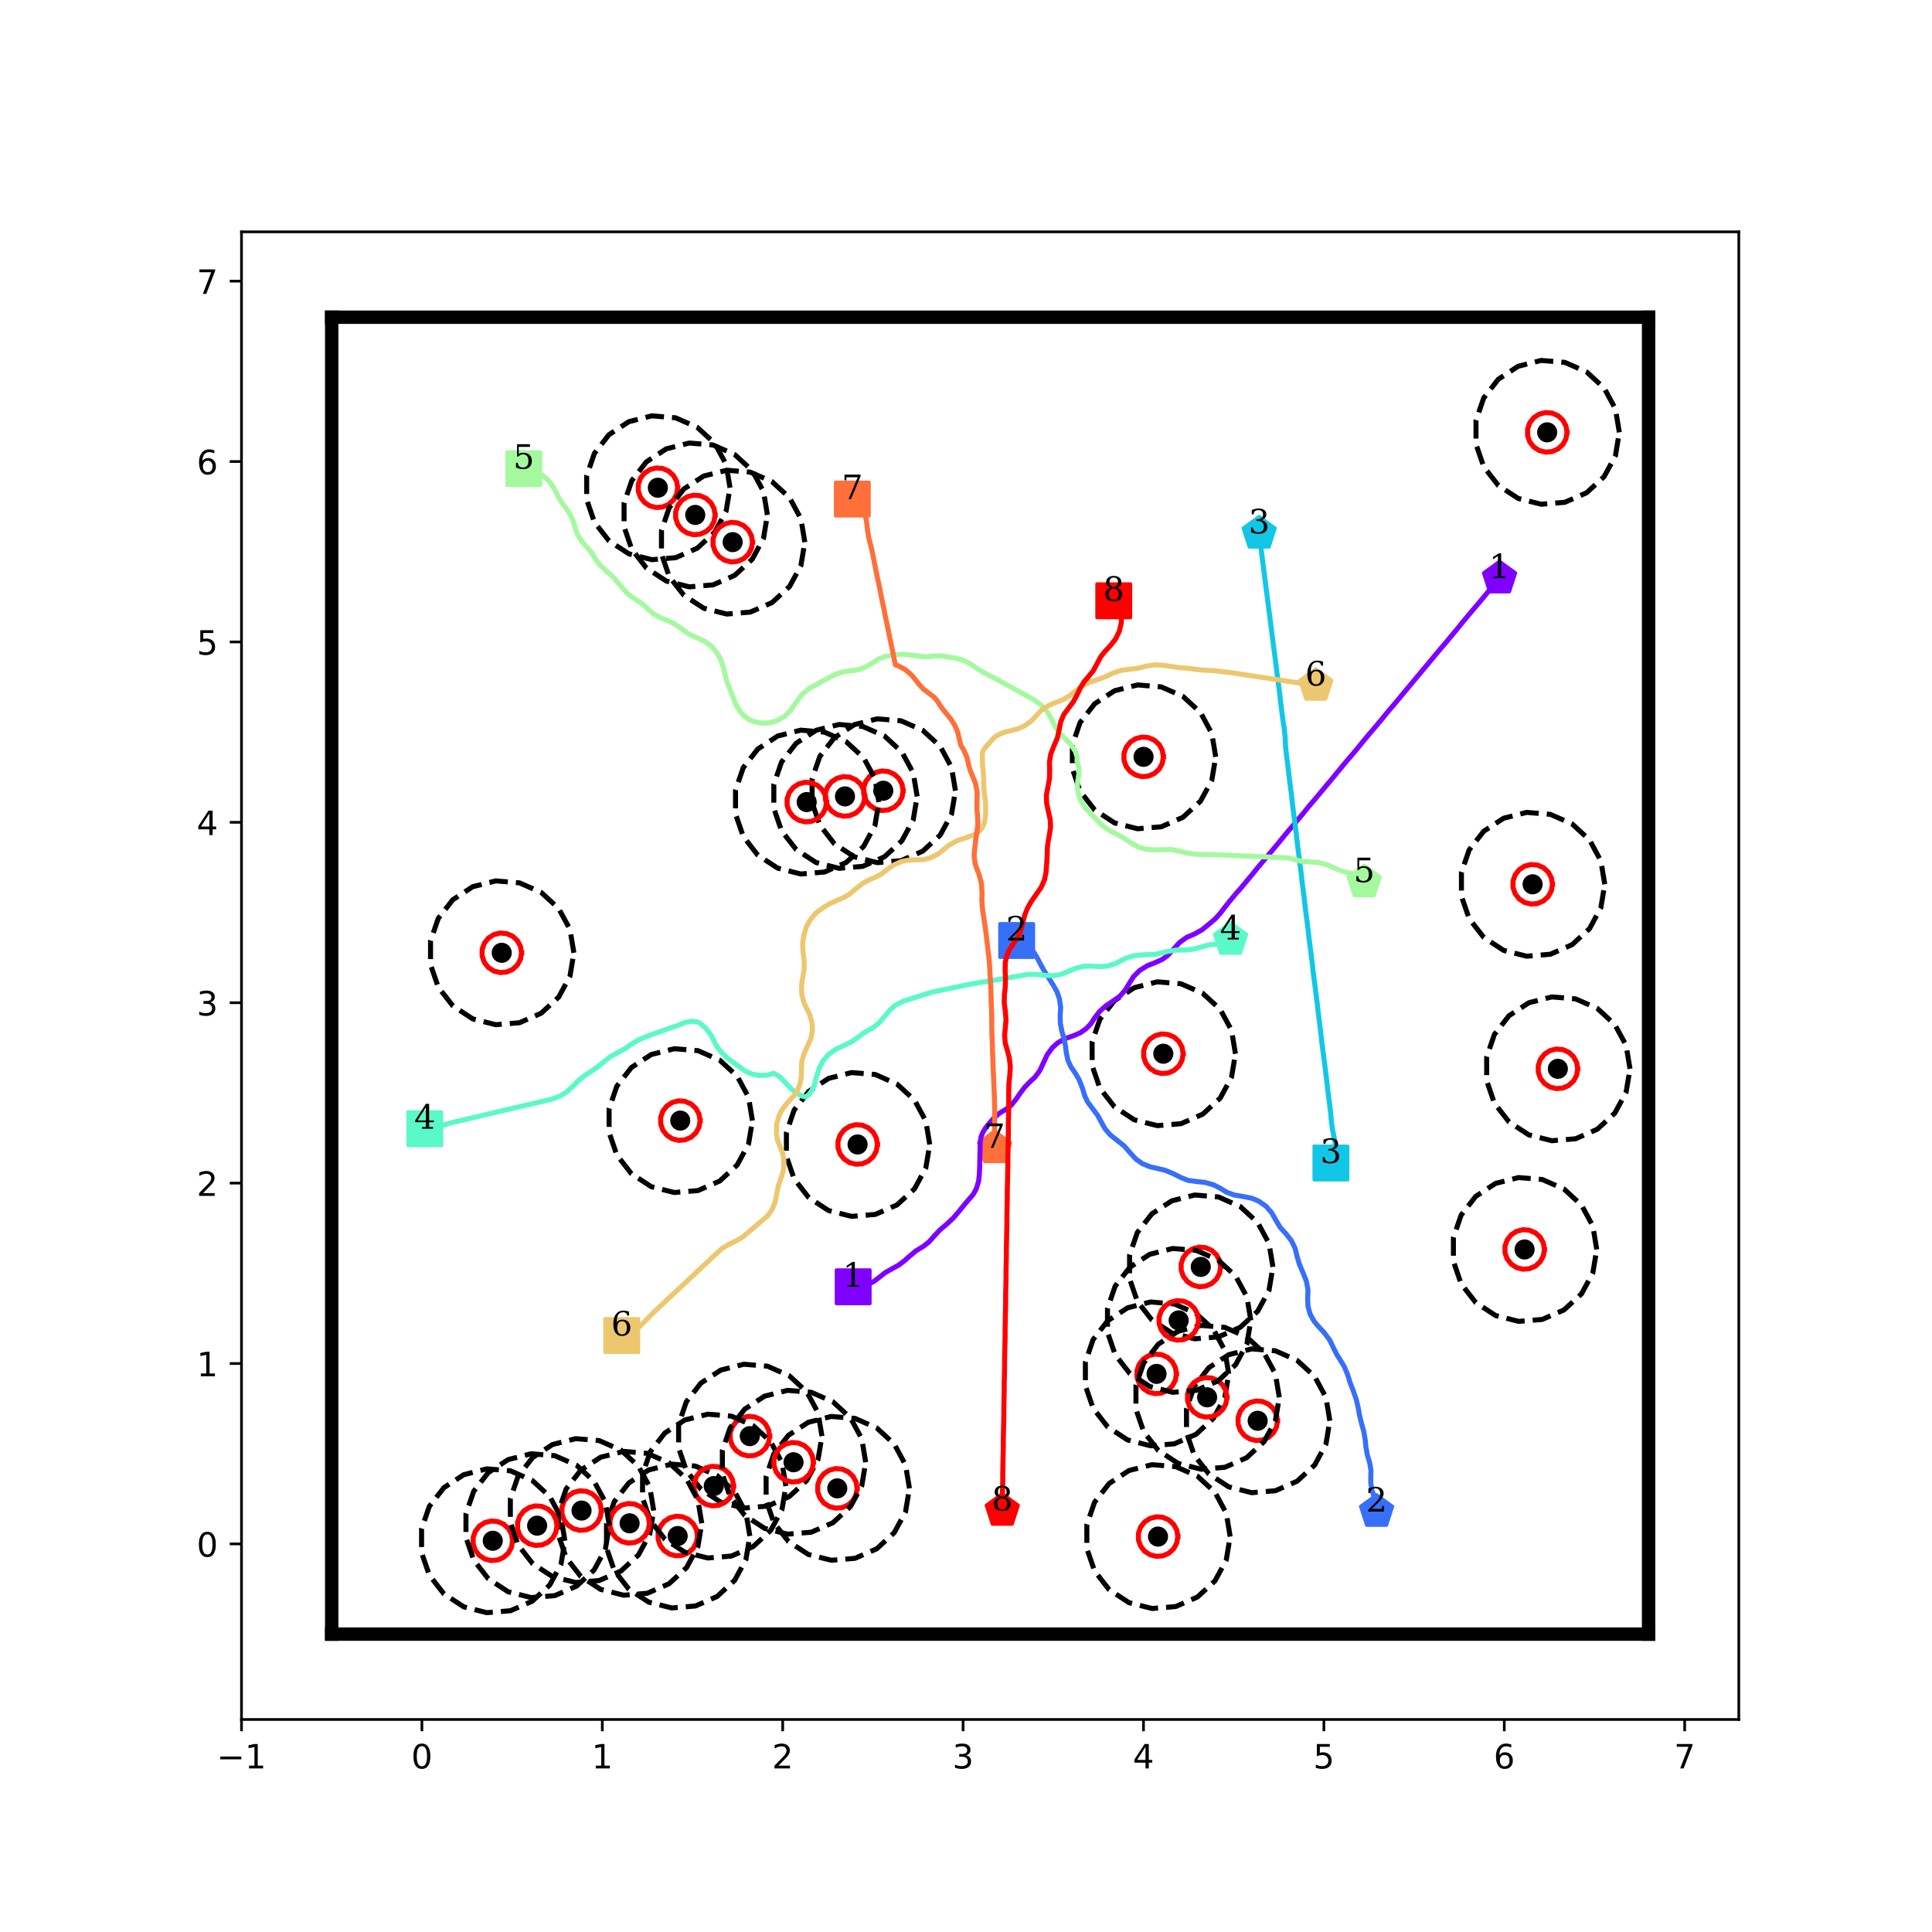<?xml version="1.0" encoding="utf-8" standalone="no"?>
<!DOCTYPE svg PUBLIC "-//W3C//DTD SVG 1.1//EN"
  "http://www.w3.org/Graphics/SVG/1.1/DTD/svg11.dtd">
<!-- Created with matplotlib (http://matplotlib.org/) -->
<svg height="576pt" version="1.1" viewBox="0 0 576 576" width="576pt" xmlns="http://www.w3.org/2000/svg" xmlns:xlink="http://www.w3.org/1999/xlink">
 <defs>
  <style type="text/css">
*{stroke-linecap:butt;stroke-linejoin:round;}
  </style>
 </defs>
 <g id="figure_1">
  <g id="patch_1">
   <path d="M 0 576 
L 576 576 
L 576 0 
L 0 0 
z
" style="fill:#ffffff;"/>
  </g>
  <g id="axes_1">
   <g id="patch_2">
    <path d="M 72 512.64 
L 518.4 512.64 
L 518.4 69.12 
L 72 69.12 
z
" style="fill:#ffffff;"/>
   </g>
   <g id="matplotlib.axis_1">
    <g id="xtick_1">
     <g id="line2d_1">
      <defs>
       <path d="M 0 0 
L 0 3.5 
" id="m96a7771efb" style="stroke:#000000;stroke-width:0.8;"/>
      </defs>
      <g>
       <use style="stroke:#000000;stroke-width:0.8;" x="72" xlink:href="#m96a7771efb" y="512.64"/>
      </g>
     </g>
     <g id="text_1">
      <!-- −1 -->
      <defs>
       <path d="M 10.594 35.5 
L 73.188 35.5 
L 73.188 27.203 
L 10.594 27.203 
z
" id="DejaVuSans-2212"/>
       <path d="M 12.406 8.297 
L 28.516 8.297 
L 28.516 63.922 
L 10.984 60.406 
L 10.984 69.391 
L 28.422 72.906 
L 38.281 72.906 
L 38.281 8.297 
L 54.391 8.297 
L 54.391 0 
L 12.406 0 
z
" id="DejaVuSans-31"/>
      </defs>
      <g transform="translate(64.629 527.238)scale(0.1 -0.1)">
       <use xlink:href="#DejaVuSans-2212"/>
       <use x="83.789" xlink:href="#DejaVuSans-31"/>
      </g>
     </g>
    </g>
    <g id="xtick_2">
     <g id="line2d_2">
      <g>
       <use style="stroke:#000000;stroke-width:0.8;" x="125.783" xlink:href="#m96a7771efb" y="512.64"/>
      </g>
     </g>
     <g id="text_2">
      <!-- 0 -->
      <defs>
       <path d="M 31.781 66.406 
Q 24.172 66.406 20.328 58.906 
Q 16.5 51.422 16.5 36.375 
Q 16.5 21.391 20.328 13.891 
Q 24.172 6.391 31.781 6.391 
Q 39.453 6.391 43.281 13.891 
Q 47.125 21.391 47.125 36.375 
Q 47.125 51.422 43.281 58.906 
Q 39.453 66.406 31.781 66.406 
z
M 31.781 74.219 
Q 44.047 74.219 50.516 64.516 
Q 56.984 54.828 56.984 36.375 
Q 56.984 17.969 50.516 8.266 
Q 44.047 -1.422 31.781 -1.422 
Q 19.531 -1.422 13.062 8.266 
Q 6.594 17.969 6.594 36.375 
Q 6.594 54.828 13.062 64.516 
Q 19.531 74.219 31.781 74.219 
z
" id="DejaVuSans-30"/>
      </defs>
      <g transform="translate(122.602 527.238)scale(0.1 -0.1)">
       <use xlink:href="#DejaVuSans-30"/>
      </g>
     </g>
    </g>
    <g id="xtick_3">
     <g id="line2d_3">
      <g>
       <use style="stroke:#000000;stroke-width:0.8;" x="179.566" xlink:href="#m96a7771efb" y="512.64"/>
      </g>
     </g>
     <g id="text_3">
      <!-- 1 -->
      <g transform="translate(176.385 527.238)scale(0.1 -0.1)">
       <use xlink:href="#DejaVuSans-31"/>
      </g>
     </g>
    </g>
    <g id="xtick_4">
     <g id="line2d_4">
      <g>
       <use style="stroke:#000000;stroke-width:0.8;" x="233.349" xlink:href="#m96a7771efb" y="512.64"/>
      </g>
     </g>
     <g id="text_4">
      <!-- 2 -->
      <defs>
       <path d="M 19.188 8.297 
L 53.609 8.297 
L 53.609 0 
L 7.328 0 
L 7.328 8.297 
Q 12.938 14.109 22.625 23.891 
Q 32.328 33.688 34.812 36.531 
Q 39.547 41.844 41.422 45.531 
Q 43.312 49.219 43.312 52.781 
Q 43.312 58.594 39.234 62.25 
Q 35.156 65.922 28.609 65.922 
Q 23.969 65.922 18.812 64.312 
Q 13.672 62.703 7.812 59.422 
L 7.812 69.391 
Q 13.766 71.781 18.938 73 
Q 24.125 74.219 28.422 74.219 
Q 39.75 74.219 46.484 68.547 
Q 53.219 62.891 53.219 53.422 
Q 53.219 48.922 51.531 44.891 
Q 49.859 40.875 45.406 35.406 
Q 44.188 33.984 37.641 27.219 
Q 31.109 20.453 19.188 8.297 
z
" id="DejaVuSans-32"/>
      </defs>
      <g transform="translate(230.168 527.238)scale(0.1 -0.1)">
       <use xlink:href="#DejaVuSans-32"/>
      </g>
     </g>
    </g>
    <g id="xtick_5">
     <g id="line2d_5">
      <g>
       <use style="stroke:#000000;stroke-width:0.8;" x="287.133" xlink:href="#m96a7771efb" y="512.64"/>
      </g>
     </g>
     <g id="text_5">
      <!-- 3 -->
      <defs>
       <path d="M 40.578 39.312 
Q 47.656 37.797 51.625 33 
Q 55.609 28.219 55.609 21.188 
Q 55.609 10.406 48.188 4.484 
Q 40.766 -1.422 27.094 -1.422 
Q 22.516 -1.422 17.656 -0.516 
Q 12.797 0.391 7.625 2.203 
L 7.625 11.719 
Q 11.719 9.328 16.594 8.109 
Q 21.484 6.891 26.812 6.891 
Q 36.078 6.891 40.938 10.547 
Q 45.797 14.203 45.797 21.188 
Q 45.797 27.641 41.281 31.266 
Q 36.766 34.906 28.719 34.906 
L 20.219 34.906 
L 20.219 43.016 
L 29.109 43.016 
Q 36.375 43.016 40.234 45.922 
Q 44.094 48.828 44.094 54.297 
Q 44.094 59.906 40.109 62.906 
Q 36.141 65.922 28.719 65.922 
Q 24.656 65.922 20.016 65.031 
Q 15.375 64.156 9.812 62.312 
L 9.812 71.094 
Q 15.438 72.656 20.344 73.438 
Q 25.25 74.219 29.594 74.219 
Q 40.828 74.219 47.359 69.109 
Q 53.906 64.016 53.906 55.328 
Q 53.906 49.266 50.438 45.094 
Q 46.969 40.922 40.578 39.312 
z
" id="DejaVuSans-33"/>
      </defs>
      <g transform="translate(283.951 527.238)scale(0.1 -0.1)">
       <use xlink:href="#DejaVuSans-33"/>
      </g>
     </g>
    </g>
    <g id="xtick_6">
     <g id="line2d_6">
      <g>
       <use style="stroke:#000000;stroke-width:0.8;" x="340.916" xlink:href="#m96a7771efb" y="512.64"/>
      </g>
     </g>
     <g id="text_6">
      <!-- 4 -->
      <defs>
       <path d="M 37.797 64.312 
L 12.891 25.391 
L 37.797 25.391 
z
M 35.203 72.906 
L 47.609 72.906 
L 47.609 25.391 
L 58.016 25.391 
L 58.016 17.188 
L 47.609 17.188 
L 47.609 0 
L 37.797 0 
L 37.797 17.188 
L 4.891 17.188 
L 4.891 26.703 
z
" id="DejaVuSans-34"/>
      </defs>
      <g transform="translate(337.734 527.238)scale(0.1 -0.1)">
       <use xlink:href="#DejaVuSans-34"/>
      </g>
     </g>
    </g>
    <g id="xtick_7">
     <g id="line2d_7">
      <g>
       <use style="stroke:#000000;stroke-width:0.8;" x="394.699" xlink:href="#m96a7771efb" y="512.64"/>
      </g>
     </g>
     <g id="text_7">
      <!-- 5 -->
      <defs>
       <path d="M 10.797 72.906 
L 49.516 72.906 
L 49.516 64.594 
L 19.828 64.594 
L 19.828 46.734 
Q 21.969 47.469 24.109 47.828 
Q 26.266 48.188 28.422 48.188 
Q 40.625 48.188 47.75 41.5 
Q 54.891 34.812 54.891 23.391 
Q 54.891 11.625 47.562 5.094 
Q 40.234 -1.422 26.906 -1.422 
Q 22.312 -1.422 17.547 -0.641 
Q 12.797 0.141 7.719 1.703 
L 7.719 11.625 
Q 12.109 9.234 16.797 8.062 
Q 21.484 6.891 26.703 6.891 
Q 35.156 6.891 40.078 11.328 
Q 45.016 15.766 45.016 23.391 
Q 45.016 31 40.078 35.438 
Q 35.156 39.891 26.703 39.891 
Q 22.75 39.891 18.812 39.016 
Q 14.891 38.141 10.797 36.281 
z
" id="DejaVuSans-35"/>
      </defs>
      <g transform="translate(391.518 527.238)scale(0.1 -0.1)">
       <use xlink:href="#DejaVuSans-35"/>
      </g>
     </g>
    </g>
    <g id="xtick_8">
     <g id="line2d_8">
      <g>
       <use style="stroke:#000000;stroke-width:0.8;" x="448.482" xlink:href="#m96a7771efb" y="512.64"/>
      </g>
     </g>
     <g id="text_8">
      <!-- 6 -->
      <defs>
       <path d="M 33.016 40.375 
Q 26.375 40.375 22.484 35.828 
Q 18.609 31.297 18.609 23.391 
Q 18.609 15.531 22.484 10.953 
Q 26.375 6.391 33.016 6.391 
Q 39.656 6.391 43.531 10.953 
Q 47.406 15.531 47.406 23.391 
Q 47.406 31.297 43.531 35.828 
Q 39.656 40.375 33.016 40.375 
z
M 52.594 71.297 
L 52.594 62.312 
Q 48.875 64.062 45.094 64.984 
Q 41.312 65.922 37.594 65.922 
Q 27.828 65.922 22.672 59.328 
Q 17.531 52.734 16.797 39.406 
Q 19.672 43.656 24.016 45.922 
Q 28.375 48.188 33.594 48.188 
Q 44.578 48.188 50.953 41.516 
Q 57.328 34.859 57.328 23.391 
Q 57.328 12.156 50.688 5.359 
Q 44.047 -1.422 33.016 -1.422 
Q 20.359 -1.422 13.672 8.266 
Q 6.984 17.969 6.984 36.375 
Q 6.984 53.656 15.188 63.938 
Q 23.391 74.219 37.203 74.219 
Q 40.922 74.219 44.703 73.484 
Q 48.484 72.75 52.594 71.297 
z
" id="DejaVuSans-36"/>
      </defs>
      <g transform="translate(445.301 527.238)scale(0.1 -0.1)">
       <use xlink:href="#DejaVuSans-36"/>
      </g>
     </g>
    </g>
    <g id="xtick_9">
     <g id="line2d_9">
      <g>
       <use style="stroke:#000000;stroke-width:0.8;" x="502.265" xlink:href="#m96a7771efb" y="512.64"/>
      </g>
     </g>
     <g id="text_9">
      <!-- 7 -->
      <defs>
       <path d="M 8.203 72.906 
L 55.078 72.906 
L 55.078 68.703 
L 28.609 0 
L 18.312 0 
L 43.219 64.594 
L 8.203 64.594 
z
" id="DejaVuSans-37"/>
      </defs>
      <g transform="translate(499.084 527.238)scale(0.1 -0.1)">
       <use xlink:href="#DejaVuSans-37"/>
      </g>
     </g>
    </g>
   </g>
   <g id="matplotlib.axis_2">
    <g id="ytick_1">
     <g id="line2d_10">
      <defs>
       <path d="M 0 0 
L -3.5 0 
" id="m69f7c2981c" style="stroke:#000000;stroke-width:0.8;"/>
      </defs>
      <g>
       <use style="stroke:#000000;stroke-width:0.8;" x="72" xlink:href="#m69f7c2981c" y="460.297"/>
      </g>
     </g>
     <g id="text_10">
      <!-- 0 -->
      <g transform="translate(58.638 464.096)scale(0.1 -0.1)">
       <use xlink:href="#DejaVuSans-30"/>
      </g>
     </g>
    </g>
    <g id="ytick_2">
     <g id="line2d_11">
      <g>
       <use style="stroke:#000000;stroke-width:0.8;" x="72" xlink:href="#m69f7c2981c" y="406.514"/>
      </g>
     </g>
     <g id="text_11">
      <!-- 1 -->
      <g transform="translate(58.638 410.313)scale(0.1 -0.1)">
       <use xlink:href="#DejaVuSans-31"/>
      </g>
     </g>
    </g>
    <g id="ytick_3">
     <g id="line2d_12">
      <g>
       <use style="stroke:#000000;stroke-width:0.8;" x="72" xlink:href="#m69f7c2981c" y="352.731"/>
      </g>
     </g>
     <g id="text_12">
      <!-- 2 -->
      <g transform="translate(58.638 356.53)scale(0.1 -0.1)">
       <use xlink:href="#DejaVuSans-32"/>
      </g>
     </g>
    </g>
    <g id="ytick_4">
     <g id="line2d_13">
      <g>
       <use style="stroke:#000000;stroke-width:0.8;" x="72" xlink:href="#m69f7c2981c" y="298.947"/>
      </g>
     </g>
     <g id="text_13">
      <!-- 3 -->
      <g transform="translate(58.638 302.747)scale(0.1 -0.1)">
       <use xlink:href="#DejaVuSans-33"/>
      </g>
     </g>
    </g>
    <g id="ytick_5">
     <g id="line2d_14">
      <g>
       <use style="stroke:#000000;stroke-width:0.8;" x="72" xlink:href="#m69f7c2981c" y="245.164"/>
      </g>
     </g>
     <g id="text_14">
      <!-- 4 -->
      <g transform="translate(58.638 248.964)scale(0.1 -0.1)">
       <use xlink:href="#DejaVuSans-34"/>
      </g>
     </g>
    </g>
    <g id="ytick_6">
     <g id="line2d_15">
      <g>
       <use style="stroke:#000000;stroke-width:0.8;" x="72" xlink:href="#m69f7c2981c" y="191.381"/>
      </g>
     </g>
     <g id="text_15">
      <!-- 5 -->
      <g transform="translate(58.638 195.18)scale(0.1 -0.1)">
       <use xlink:href="#DejaVuSans-35"/>
      </g>
     </g>
    </g>
    <g id="ytick_7">
     <g id="line2d_16">
      <g>
       <use style="stroke:#000000;stroke-width:0.8;" x="72" xlink:href="#m69f7c2981c" y="137.598"/>
      </g>
     </g>
     <g id="text_16">
      <!-- 6 -->
      <g transform="translate(58.638 141.397)scale(0.1 -0.1)">
       <use xlink:href="#DejaVuSans-36"/>
      </g>
     </g>
    </g>
    <g id="ytick_8">
     <g id="line2d_17">
      <g>
       <use style="stroke:#000000;stroke-width:0.8;" x="72" xlink:href="#m69f7c2981c" y="83.815"/>
      </g>
     </g>
     <g id="text_17">
      <!-- 7 -->
      <g transform="translate(58.638 87.614)scale(0.1 -0.1)">
       <use xlink:href="#DejaVuSans-37"/>
      </g>
     </g>
    </g>
   </g>
   <g id="line2d_18">
    <path clip-path="url(#p861d65b5d8)" d="M 254.364 383.639 
" style="fill:none;stroke:#1f77b4;stroke-linecap:square;stroke-width:1.5;"/>
    <defs>
     <path d="M -5 5 
L 5 5 
L 5 -5 
L -5 -5 
z
" id="m38838702cf" style="stroke:#8000ff;stroke-linejoin:miter;"/>
    </defs>
    <g clip-path="url(#p861d65b5d8)">
     <use style="fill:#8000ff;stroke:#8000ff;stroke-linejoin:miter;" x="254.364" xlink:href="#m38838702cf" y="383.639"/>
    </g>
   </g>
   <g id="line2d_19">
    <path clip-path="url(#p861d65b5d8)" d="M 447.064 172.367 
" style="fill:none;stroke:#ff7f0e;stroke-linecap:square;stroke-width:1.5;"/>
    <defs>
     <path d="M 0 -5 
L -4.755 -1.545 
L -2.939 4.045 
L 2.939 4.045 
L 4.755 -1.545 
z
" id="mcd432bce3f" style="stroke:#8000ff;stroke-linejoin:miter;"/>
    </defs>
    <g clip-path="url(#p861d65b5d8)">
     <use style="fill:#8000ff;stroke:#8000ff;stroke-linejoin:miter;" x="447.064" xlink:href="#mcd432bce3f" y="172.367"/>
    </g>
   </g>
   <g id="line2d_20">
    <path clip-path="url(#p861d65b5d8)" d="M 303.108 280.402 
" style="fill:none;stroke:#2ca02c;stroke-linecap:square;stroke-width:1.5;"/>
    <defs>
     <path d="M -5 5 
L 5 5 
L 5 -5 
L -5 -5 
z
" id="m9438170a1f" style="stroke:#376ff9;stroke-linejoin:miter;"/>
    </defs>
    <g clip-path="url(#p861d65b5d8)">
     <use style="fill:#376ff9;stroke:#376ff9;stroke-linejoin:miter;" x="303.108" xlink:href="#m9438170a1f" y="280.402"/>
    </g>
   </g>
   <g id="line2d_21">
    <path clip-path="url(#p861d65b5d8)" d="M 410.409 450.665 
" style="fill:none;stroke:#d62728;stroke-linecap:square;stroke-width:1.5;"/>
    <defs>
     <path d="M 0 -5 
L -4.755 -1.545 
L -2.939 4.045 
L 2.939 4.045 
L 4.755 -1.545 
z
" id="ma529bf8469" style="stroke:#376ff9;stroke-linejoin:miter;"/>
    </defs>
    <g clip-path="url(#p861d65b5d8)">
     <use style="fill:#376ff9;stroke:#376ff9;stroke-linejoin:miter;" x="410.409" xlink:href="#ma529bf8469" y="450.665"/>
    </g>
   </g>
   <g id="line2d_22">
    <path clip-path="url(#p861d65b5d8)" d="M 396.798 346.732 
" style="fill:none;stroke:#9467bd;stroke-linecap:square;stroke-width:1.5;"/>
    <defs>
     <path d="M -5 5 
L 5 5 
L 5 -5 
L -5 -5 
z
" id="m41b030edc4" style="stroke:#12c7e6;stroke-linejoin:miter;"/>
    </defs>
    <g clip-path="url(#p861d65b5d8)">
     <use style="fill:#12c7e6;stroke:#12c7e6;stroke-linejoin:miter;" x="396.798" xlink:href="#m41b030edc4" y="346.732"/>
    </g>
   </g>
   <g id="line2d_23">
    <path clip-path="url(#p861d65b5d8)" d="M 375.401 159.024 
" style="fill:none;stroke:#8c564b;stroke-linecap:square;stroke-width:1.5;"/>
    <defs>
     <path d="M 0 -5 
L -4.755 -1.545 
L -2.939 4.045 
L 2.939 4.045 
L 4.755 -1.545 
z
" id="m419f7f2612" style="stroke:#12c7e6;stroke-linejoin:miter;"/>
    </defs>
    <g clip-path="url(#p861d65b5d8)">
     <use style="fill:#12c7e6;stroke:#12c7e6;stroke-linejoin:miter;" x="375.401" xlink:href="#m419f7f2612" y="159.024"/>
    </g>
   </g>
   <g id="line2d_24">
    <path clip-path="url(#p861d65b5d8)" d="M 126.653 336.513 
" style="fill:none;stroke:#e377c2;stroke-linecap:square;stroke-width:1.5;"/>
    <defs>
     <path d="M -5 5 
L 5 5 
L 5 -5 
L -5 -5 
z
" id="m379f777174" style="stroke:#5bf9c7;stroke-linejoin:miter;"/>
    </defs>
    <g clip-path="url(#p861d65b5d8)">
     <use style="fill:#5bf9c7;stroke:#5bf9c7;stroke-linejoin:miter;" x="126.653" xlink:href="#m379f777174" y="336.513"/>
    </g>
   </g>
   <g id="line2d_25">
    <path clip-path="url(#p861d65b5d8)" d="M 366.873 280.104 
" style="fill:none;stroke:#7f7f7f;stroke-linecap:square;stroke-width:1.5;"/>
    <defs>
     <path d="M 0 -5 
L -4.755 -1.545 
L -2.939 4.045 
L 2.939 4.045 
L 4.755 -1.545 
z
" id="m1c82376904" style="stroke:#5bf9c7;stroke-linejoin:miter;"/>
    </defs>
    <g clip-path="url(#p861d65b5d8)">
     <use style="fill:#5bf9c7;stroke:#5bf9c7;stroke-linejoin:miter;" x="366.873" xlink:href="#m1c82376904" y="280.104"/>
    </g>
   </g>
   <g id="line2d_26">
    <path clip-path="url(#p861d65b5d8)" d="M 156.161 139.729 
" style="fill:none;stroke:#bcbd22;stroke-linecap:square;stroke-width:1.5;"/>
    <defs>
     <path d="M -5 5 
L 5 5 
L 5 -5 
L -5 -5 
z
" id="mb932756fc7" style="stroke:#a4f99f;stroke-linejoin:miter;"/>
    </defs>
    <g clip-path="url(#p861d65b5d8)">
     <use style="fill:#a4f99f;stroke:#a4f99f;stroke-linejoin:miter;" x="156.161" xlink:href="#mb932756fc7" y="139.729"/>
    </g>
   </g>
   <g id="line2d_27">
    <path clip-path="url(#p861d65b5d8)" d="M 406.709 262.983 
" style="fill:none;stroke:#17becf;stroke-linecap:square;stroke-width:1.5;"/>
    <defs>
     <path d="M 0 -5 
L -4.755 -1.545 
L -2.939 4.045 
L 2.939 4.045 
L 4.755 -1.545 
z
" id="m5fb383cbfb" style="stroke:#a4f99f;stroke-linejoin:miter;"/>
    </defs>
    <g clip-path="url(#p861d65b5d8)">
     <use style="fill:#a4f99f;stroke:#a4f99f;stroke-linejoin:miter;" x="406.709" xlink:href="#m5fb383cbfb" y="262.983"/>
    </g>
   </g>
   <g id="line2d_28">
    <path clip-path="url(#p861d65b5d8)" d="M 185.372 398.167 
" style="fill:none;stroke:#1f77b4;stroke-linecap:square;stroke-width:1.5;"/>
    <defs>
     <path d="M -5 5 
L 5 5 
L 5 -5 
L -5 -5 
z
" id="mecd0bc3c90" style="stroke:#edc76f;stroke-linejoin:miter;"/>
    </defs>
    <g clip-path="url(#p861d65b5d8)">
     <use style="fill:#edc76f;stroke:#edc76f;stroke-linejoin:miter;" x="185.372" xlink:href="#mecd0bc3c90" y="398.167"/>
    </g>
   </g>
   <g id="line2d_29">
    <path clip-path="url(#p861d65b5d8)" d="M 392.282 204.374 
" style="fill:none;stroke:#ff7f0e;stroke-linecap:square;stroke-width:1.5;"/>
    <defs>
     <path d="M 0 -5 
L -4.755 -1.545 
L -2.939 4.045 
L 2.939 4.045 
L 4.755 -1.545 
z
" id="mbcd8a534b9" style="stroke:#edc76f;stroke-linejoin:miter;"/>
    </defs>
    <g clip-path="url(#p861d65b5d8)">
     <use style="fill:#edc76f;stroke:#edc76f;stroke-linejoin:miter;" x="392.282" xlink:href="#mbcd8a534b9" y="204.374"/>
    </g>
   </g>
   <g id="line2d_30">
    <path clip-path="url(#p861d65b5d8)" d="M 254.113 148.789 
" style="fill:none;stroke:#2ca02c;stroke-linecap:square;stroke-width:1.5;"/>
    <defs>
     <path d="M -5 5 
L 5 5 
L 5 -5 
L -5 -5 
z
" id="m904f959978" style="stroke:#ff6f39;stroke-linejoin:miter;"/>
    </defs>
    <g clip-path="url(#p861d65b5d8)">
     <use style="fill:#ff6f39;stroke:#ff6f39;stroke-linejoin:miter;" x="254.113" xlink:href="#m904f959978" y="148.789"/>
    </g>
   </g>
   <g id="line2d_31">
    <path clip-path="url(#p861d65b5d8)" d="M 296.51 342.241 
" style="fill:none;stroke:#d62728;stroke-linecap:square;stroke-width:1.5;"/>
    <defs>
     <path d="M 0 -5 
L -4.755 -1.545 
L -2.939 4.045 
L 2.939 4.045 
L 4.755 -1.545 
z
" id="mde3387a7ae" style="stroke:#ff6f39;stroke-linejoin:miter;"/>
    </defs>
    <g clip-path="url(#p861d65b5d8)">
     <use style="fill:#ff6f39;stroke:#ff6f39;stroke-linejoin:miter;" x="296.51" xlink:href="#mde3387a7ae" y="342.241"/>
    </g>
   </g>
   <g id="line2d_32">
    <path clip-path="url(#p861d65b5d8)" d="M 332.053 179.121 
" style="fill:none;stroke:#9467bd;stroke-linecap:square;stroke-width:1.5;"/>
    <defs>
     <path d="M -5 5 
L 5 5 
L 5 -5 
L -5 -5 
z
" id="m445f27139c" style="stroke:#ff0000;stroke-linejoin:miter;"/>
    </defs>
    <g clip-path="url(#p861d65b5d8)">
     <use style="fill:#ff0000;stroke:#ff0000;stroke-linejoin:miter;" x="332.053" xlink:href="#m445f27139c" y="179.121"/>
    </g>
   </g>
   <g id="line2d_33">
    <path clip-path="url(#p861d65b5d8)" d="M 298.811 450.339 
" style="fill:none;stroke:#8c564b;stroke-linecap:square;stroke-width:1.5;"/>
    <defs>
     <path d="M 0 -5 
L -4.755 -1.545 
L -2.939 4.045 
L 2.939 4.045 
L 4.755 -1.545 
z
" id="m19226bb1f7" style="stroke:#ff0000;stroke-linejoin:miter;"/>
    </defs>
    <g clip-path="url(#p861d65b5d8)">
     <use style="fill:#ff0000;stroke:#ff0000;stroke-linejoin:miter;" x="298.811" xlink:href="#m19226bb1f7" y="450.339"/>
    </g>
   </g>
   <g id="line2d_34">
    <defs>
     <path d="M 0 2.5 
C 0.663 2.5 1.299 2.237 1.768 1.768 
C 2.237 1.299 2.5 0.663 2.5 0 
C 2.5 -0.663 2.237 -1.299 1.768 -1.768 
C 1.299 -2.237 0.663 -2.5 0 -2.5 
C -0.663 -2.5 -1.299 -2.237 -1.768 -1.768 
C -2.237 -1.299 -2.5 -0.663 -2.5 0 
C -2.5 0.663 -2.237 1.299 -1.768 1.768 
C -1.299 2.237 -0.663 2.5 0 2.5 
z
" id="ma3920d18a8" style="stroke:#000000;"/>
    </defs>
    <g clip-path="url(#p861d65b5d8)">
     <use style="stroke:#000000;" x="456.926" xlink:href="#ma3920d18a8" y="263.643"/>
     <use style="stroke:#000000;" x="263.339" xlink:href="#ma3920d18a8" y="235.748"/>
     <use style="stroke:#000000;" x="346.821" xlink:href="#ma3920d18a8" y="314.157"/>
     <use style="stroke:#000000;" x="374.96" xlink:href="#ma3920d18a8" y="423.586"/>
     <use style="stroke:#000000;" x="202.042" xlink:href="#ma3920d18a8" y="457.949"/>
     <use style="stroke:#000000;" x="464.454" xlink:href="#ma3920d18a8" y="318.655"/>
     <use style="stroke:#000000;" x="249.626" xlink:href="#ma3920d18a8" y="443.736"/>
     <use style="stroke:#000000;" x="345.245" xlink:href="#ma3920d18a8" y="458.113"/>
     <use style="stroke:#000000;" x="149.58" xlink:href="#ma3920d18a8" y="284.064"/>
     <use style="stroke:#000000;" x="223.541" xlink:href="#ma3920d18a8" y="428.168"/>
     <use style="stroke:#000000;" x="255.675" xlink:href="#ma3920d18a8" y="341.21"/>
     <use style="stroke:#000000;" x="240.506" xlink:href="#ma3920d18a8" y="239.129"/>
     <use style="stroke:#000000;" x="146.907" xlink:href="#ma3920d18a8" y="459.359"/>
     <use style="stroke:#000000;" x="454.537" xlink:href="#ma3920d18a8" y="372.511"/>
     <use style="stroke:#000000;" x="196.13" xlink:href="#ma3920d18a8" y="145.416"/>
     <use style="stroke:#000000;" x="357.991" xlink:href="#ma3920d18a8" y="377.712"/>
     <use style="stroke:#000000;" x="173.378" xlink:href="#ma3920d18a8" y="450.357"/>
     <use style="stroke:#000000;" x="202.812" xlink:href="#ma3920d18a8" y="334.094"/>
     <use style="stroke:#000000;" x="461.269" xlink:href="#ma3920d18a8" y="128.896"/>
     <use style="stroke:#000000;" x="340.935" xlink:href="#ma3920d18a8" y="225.642"/>
     <use style="stroke:#000000;" x="344.817" xlink:href="#ma3920d18a8" y="409.604"/>
     <use style="stroke:#000000;" x="218.432" xlink:href="#ma3920d18a8" y="161.629"/>
     <use style="stroke:#000000;" x="251.922" xlink:href="#ma3920d18a8" y="237.439"/>
     <use style="stroke:#000000;" x="359.889" xlink:href="#ma3920d18a8" y="416.595"/>
     <use style="stroke:#000000;" x="212.791" xlink:href="#ma3920d18a8" y="443.058"/>
     <use style="stroke:#000000;" x="187.71" xlink:href="#ma3920d18a8" y="454.153"/>
     <use style="stroke:#000000;" x="236.583" xlink:href="#ma3920d18a8" y="435.952"/>
     <use style="stroke:#000000;" x="160.143" xlink:href="#ma3920d18a8" y="454.858"/>
     <use style="stroke:#000000;" x="207.281" xlink:href="#ma3920d18a8" y="153.523"/>
     <use style="stroke:#000000;" x="351.404" xlink:href="#ma3920d18a8" y="393.658"/>
    </g>
   </g>
   <g id="line2d_35">
    <path clip-path="url(#p861d65b5d8)" d="M 478.439 263.643 
L 477.274 256.658 
L 473.903 250.429 
L 468.693 245.633 
L 462.207 242.788 
L 455.15 242.203 
L 448.284 243.942 
L 442.356 247.815 
L 438.006 253.404 
L 435.706 260.102 
L 435.706 267.184 
L 438.006 273.882 
L 442.356 279.471 
L 448.284 283.344 
L 455.15 285.083 
L 462.207 284.498 
L 468.693 281.653 
L 473.903 276.857 
L 477.274 270.628 
L 478.439 263.643 
" style="fill:none;stroke:#000000;stroke-dasharray:5.55,2.4;stroke-dashoffset:0;stroke-width:1.5;"/>
   </g>
   <g id="line2d_36">
    <path clip-path="url(#p861d65b5d8)" d="M 462.842 263.643 
L 462.522 261.722 
L 461.595 260.009 
L 460.162 258.69 
L 458.378 257.908 
L 456.438 257.747 
L 454.55 258.225 
L 452.919 259.29 
L 451.723 260.827 
L 451.091 262.669 
L 451.091 264.617 
L 451.723 266.459 
L 452.919 267.996 
L 454.55 269.061 
L 456.438 269.539 
L 458.378 269.378 
L 460.162 268.596 
L 461.595 267.277 
L 462.522 265.564 
L 462.842 263.643 
" style="fill:none;stroke:#ff0000;stroke-linecap:square;stroke-width:1.5;"/>
   </g>
   <g id="line2d_37">
    <path clip-path="url(#p861d65b5d8)" d="M 284.852 235.748 
L 283.686 228.763 
L 280.316 222.534 
L 275.106 217.738 
L 268.62 214.893 
L 261.562 214.308 
L 254.697 216.047 
L 248.768 219.92 
L 244.419 225.509 
L 242.119 232.207 
L 242.119 239.289 
L 244.419 245.987 
L 248.768 251.576 
L 254.697 255.449 
L 261.562 257.188 
L 268.62 256.603 
L 275.106 253.758 
L 280.316 248.962 
L 283.686 242.733 
L 284.852 235.748 
" style="fill:none;stroke:#000000;stroke-dasharray:5.55,2.4;stroke-dashoffset:0;stroke-width:1.5;"/>
   </g>
   <g id="line2d_38">
    <path clip-path="url(#p861d65b5d8)" d="M 269.255 235.748 
L 268.934 233.827 
L 268.008 232.114 
L 266.575 230.795 
L 264.791 230.013 
L 262.85 229.852 
L 260.962 230.33 
L 259.332 231.395 
L 258.136 232.932 
L 257.503 234.774 
L 257.503 236.722 
L 258.136 238.564 
L 259.332 240.101 
L 260.962 241.166 
L 262.85 241.644 
L 264.791 241.483 
L 266.575 240.701 
L 268.008 239.382 
L 268.934 237.669 
L 269.255 235.748 
" style="fill:none;stroke:#ff0000;stroke-linecap:square;stroke-width:1.5;"/>
   </g>
   <g id="line2d_39">
    <path clip-path="url(#p861d65b5d8)" d="M 368.334 314.157 
L 367.169 307.171 
L 363.798 300.943 
L 358.588 296.146 
L 352.102 293.302 
L 345.044 292.717 
L 338.179 294.455 
L 332.25 298.329 
L 327.901 303.917 
L 325.601 310.616 
L 325.601 317.698 
L 327.901 324.396 
L 332.25 329.984 
L 338.179 333.858 
L 345.044 335.596 
L 352.102 335.012 
L 358.588 332.167 
L 363.798 327.37 
L 367.169 321.142 
L 368.334 314.157 
" style="fill:none;stroke:#000000;stroke-dasharray:5.55,2.4;stroke-dashoffset:0;stroke-width:1.5;"/>
   </g>
   <g id="line2d_40">
    <path clip-path="url(#p861d65b5d8)" d="M 352.737 314.157 
L 352.417 312.236 
L 351.49 310.523 
L 350.057 309.204 
L 348.273 308.422 
L 346.332 308.261 
L 344.444 308.739 
L 342.814 309.804 
L 341.618 311.341 
L 340.985 313.183 
L 340.985 315.13 
L 341.618 316.972 
L 342.814 318.509 
L 344.444 319.574 
L 346.332 320.053 
L 348.273 319.892 
L 350.057 319.109 
L 351.49 317.79 
L 352.417 316.078 
L 352.737 314.157 
" style="fill:none;stroke:#ff0000;stroke-linecap:square;stroke-width:1.5;"/>
   </g>
   <g id="line2d_41">
    <path clip-path="url(#p861d65b5d8)" d="M 396.473 423.586 
L 395.308 416.6 
L 391.937 410.372 
L 386.727 405.575 
L 380.241 402.731 
L 373.183 402.146 
L 366.318 403.884 
L 360.389 407.758 
L 356.04 413.346 
L 353.74 420.045 
L 353.74 427.127 
L 356.04 433.825 
L 360.389 439.413 
L 366.318 443.287 
L 373.183 445.025 
L 380.241 444.441 
L 386.727 441.596 
L 391.937 436.799 
L 395.308 430.571 
L 396.473 423.586 
" style="fill:none;stroke:#000000;stroke-dasharray:5.55,2.4;stroke-dashoffset:0;stroke-width:1.5;"/>
   </g>
   <g id="line2d_42">
    <path clip-path="url(#p861d65b5d8)" d="M 380.876 423.586 
L 380.556 421.665 
L 379.629 419.952 
L 378.196 418.633 
L 376.412 417.85 
L 374.471 417.69 
L 372.584 418.168 
L 370.953 419.233 
L 369.757 420.77 
L 369.125 422.612 
L 369.125 424.559 
L 369.757 426.401 
L 370.953 427.938 
L 372.584 429.003 
L 374.471 429.482 
L 376.412 429.321 
L 378.196 428.538 
L 379.629 427.219 
L 380.556 425.507 
L 380.876 423.586 
" style="fill:none;stroke:#ff0000;stroke-linecap:square;stroke-width:1.5;"/>
   </g>
   <g id="line2d_43">
    <path clip-path="url(#p861d65b5d8)" d="M 223.555 457.949 
L 222.389 450.963 
L 219.019 444.735 
L 213.808 439.938 
L 207.323 437.094 
L 200.265 436.509 
L 193.4 438.247 
L 187.471 442.121 
L 183.121 447.709 
L 180.822 454.408 
L 180.822 461.49 
L 183.121 468.188 
L 187.471 473.776 
L 193.4 477.65 
L 200.265 479.388 
L 207.323 478.804 
L 213.808 475.959 
L 219.019 471.162 
L 222.389 464.934 
L 223.555 457.949 
" style="fill:none;stroke:#000000;stroke-dasharray:5.55,2.4;stroke-dashoffset:0;stroke-width:1.5;"/>
   </g>
   <g id="line2d_44">
    <path clip-path="url(#p861d65b5d8)" d="M 207.958 457.949 
L 207.637 456.028 
L 206.71 454.315 
L 205.277 452.996 
L 203.494 452.213 
L 201.553 452.053 
L 199.665 452.531 
L 198.035 453.596 
L 196.839 455.133 
L 196.206 456.975 
L 196.206 458.922 
L 196.839 460.764 
L 198.035 462.301 
L 199.665 463.366 
L 201.553 463.845 
L 203.494 463.684 
L 205.277 462.901 
L 206.71 461.582 
L 207.637 459.87 
L 207.958 457.949 
" style="fill:none;stroke:#ff0000;stroke-linecap:square;stroke-width:1.5;"/>
   </g>
   <g id="line2d_45">
    <path clip-path="url(#p861d65b5d8)" d="M 485.967 318.655 
L 484.801 311.669 
L 481.431 305.441 
L 476.22 300.645 
L 469.735 297.8 
L 462.677 297.215 
L 455.812 298.953 
L 449.883 302.827 
L 445.533 308.416 
L 443.234 315.114 
L 443.234 322.196 
L 445.533 328.894 
L 449.883 334.483 
L 455.812 338.356 
L 462.677 340.095 
L 469.735 339.51 
L 476.22 336.665 
L 481.431 331.868 
L 484.801 325.64 
L 485.967 318.655 
" style="fill:none;stroke:#000000;stroke-dasharray:5.55,2.4;stroke-dashoffset:0;stroke-width:1.5;"/>
   </g>
   <g id="line2d_46">
    <path clip-path="url(#p861d65b5d8)" d="M 470.37 318.655 
L 470.049 316.734 
L 469.122 315.021 
L 467.69 313.702 
L 465.906 312.92 
L 463.965 312.759 
L 462.077 313.237 
L 460.447 314.302 
L 459.251 315.839 
L 458.618 317.681 
L 458.618 319.629 
L 459.251 321.471 
L 460.447 323.007 
L 462.077 324.073 
L 463.965 324.551 
L 465.906 324.39 
L 467.69 323.608 
L 469.122 322.289 
L 470.049 320.576 
L 470.37 318.655 
" style="fill:none;stroke:#ff0000;stroke-linecap:square;stroke-width:1.5;"/>
   </g>
   <g id="line2d_47">
    <path clip-path="url(#p861d65b5d8)" d="M 271.139 443.736 
L 269.973 436.75 
L 266.603 430.522 
L 261.392 425.725 
L 254.907 422.881 
L 247.849 422.296 
L 240.984 424.034 
L 235.055 427.908 
L 230.705 433.496 
L 228.406 440.195 
L 228.406 447.276 
L 230.705 453.975 
L 235.055 459.563 
L 240.984 463.437 
L 247.849 465.175 
L 254.907 464.59 
L 261.392 461.746 
L 266.603 456.949 
L 269.973 450.721 
L 271.139 443.736 
" style="fill:none;stroke:#000000;stroke-dasharray:5.55,2.4;stroke-dashoffset:0;stroke-width:1.5;"/>
   </g>
   <g id="line2d_48">
    <path clip-path="url(#p861d65b5d8)" d="M 255.542 443.736 
L 255.221 441.815 
L 254.294 440.102 
L 252.862 438.783 
L 251.078 438 
L 249.137 437.84 
L 247.249 438.318 
L 245.619 439.383 
L 244.423 440.92 
L 243.79 442.762 
L 243.79 444.709 
L 244.423 446.551 
L 245.619 448.088 
L 247.249 449.153 
L 249.137 449.631 
L 251.078 449.471 
L 252.862 448.688 
L 254.294 447.369 
L 255.221 445.656 
L 255.542 443.736 
" style="fill:none;stroke:#ff0000;stroke-linecap:square;stroke-width:1.5;"/>
   </g>
   <g id="line2d_49">
    <path clip-path="url(#p861d65b5d8)" d="M 366.758 458.113 
L 365.592 451.127 
L 362.222 444.899 
L 357.011 440.102 
L 350.526 437.258 
L 343.468 436.673 
L 336.603 438.411 
L 330.674 442.285 
L 326.324 447.873 
L 324.025 454.572 
L 324.025 461.654 
L 326.324 468.352 
L 330.674 473.94 
L 336.603 477.814 
L 343.468 479.552 
L 350.526 478.968 
L 357.011 476.123 
L 362.222 471.326 
L 365.592 465.098 
L 366.758 458.113 
" style="fill:none;stroke:#000000;stroke-dasharray:5.55,2.4;stroke-dashoffset:0;stroke-width:1.5;"/>
   </g>
   <g id="line2d_50">
    <path clip-path="url(#p861d65b5d8)" d="M 351.161 458.113 
L 350.84 456.192 
L 349.913 454.479 
L 348.48 453.16 
L 346.697 452.377 
L 344.756 452.217 
L 342.868 452.695 
L 341.238 453.76 
L 340.041 455.297 
L 339.409 457.139 
L 339.409 459.086 
L 340.041 460.928 
L 341.238 462.465 
L 342.868 463.53 
L 344.756 464.008 
L 346.697 463.848 
L 348.48 463.065 
L 349.913 461.746 
L 350.84 460.034 
L 351.161 458.113 
" style="fill:none;stroke:#ff0000;stroke-linecap:square;stroke-width:1.5;"/>
   </g>
   <g id="line2d_51">
    <path clip-path="url(#p861d65b5d8)" d="M 171.093 284.064 
L 169.927 277.078 
L 166.557 270.85 
L 161.346 266.053 
L 154.861 263.209 
L 147.803 262.624 
L 140.938 264.362 
L 135.009 268.236 
L 130.659 273.824 
L 128.36 280.523 
L 128.36 287.605 
L 130.659 294.303 
L 135.009 299.891 
L 140.938 303.765 
L 147.803 305.503 
L 154.861 304.919 
L 161.346 302.074 
L 166.557 297.277 
L 169.927 291.049 
L 171.093 284.064 
" style="fill:none;stroke:#000000;stroke-dasharray:5.55,2.4;stroke-dashoffset:0;stroke-width:1.5;"/>
   </g>
   <g id="line2d_52">
    <path clip-path="url(#p861d65b5d8)" d="M 155.496 284.064 
L 155.175 282.143 
L 154.248 280.43 
L 152.816 279.111 
L 151.032 278.329 
L 149.091 278.168 
L 147.203 278.646 
L 145.573 279.711 
L 144.377 281.248 
L 143.744 283.09 
L 143.744 285.037 
L 144.377 286.879 
L 145.573 288.416 
L 147.203 289.482 
L 149.091 289.96 
L 151.032 289.799 
L 152.816 289.016 
L 154.248 287.697 
L 155.175 285.985 
L 155.496 284.064 
" style="fill:none;stroke:#ff0000;stroke-linecap:square;stroke-width:1.5;"/>
   </g>
   <g id="line2d_53">
    <path clip-path="url(#p861d65b5d8)" d="M 245.054 428.168 
L 243.888 421.182 
L 240.518 414.954 
L 235.307 410.157 
L 228.822 407.313 
L 221.764 406.728 
L 214.899 408.466 
L 208.97 412.34 
L 204.62 417.928 
L 202.321 424.627 
L 202.321 431.709 
L 204.62 438.407 
L 208.97 443.995 
L 214.899 447.869 
L 221.764 449.607 
L 228.822 449.023 
L 235.307 446.178 
L 240.518 441.381 
L 243.888 435.153 
L 245.054 428.168 
" style="fill:none;stroke:#000000;stroke-dasharray:5.55,2.4;stroke-dashoffset:0;stroke-width:1.5;"/>
   </g>
   <g id="line2d_54">
    <path clip-path="url(#p861d65b5d8)" d="M 229.457 428.168 
L 229.136 426.247 
L 228.21 424.534 
L 226.777 423.215 
L 224.993 422.432 
L 223.052 422.272 
L 221.164 422.75 
L 219.534 423.815 
L 218.338 425.352 
L 217.705 427.194 
L 217.705 429.141 
L 218.338 430.983 
L 219.534 432.52 
L 221.164 433.585 
L 223.052 434.064 
L 224.993 433.903 
L 226.777 433.12 
L 228.21 431.801 
L 229.136 430.089 
L 229.457 428.168 
" style="fill:none;stroke:#ff0000;stroke-linecap:square;stroke-width:1.5;"/>
   </g>
   <g id="line2d_55">
    <path clip-path="url(#p861d65b5d8)" d="M 277.188 341.21 
L 276.023 334.225 
L 272.652 327.996 
L 267.442 323.2 
L 260.956 320.355 
L 253.899 319.77 
L 247.033 321.509 
L 241.105 325.382 
L 236.755 330.971 
L 234.455 337.669 
L 234.455 344.751 
L 236.755 351.449 
L 241.105 357.038 
L 247.033 360.911 
L 253.899 362.65 
L 260.956 362.065 
L 267.442 359.22 
L 272.652 354.424 
L 276.023 348.195 
L 277.188 341.21 
" style="fill:none;stroke:#000000;stroke-dasharray:5.55,2.4;stroke-dashoffset:0;stroke-width:1.5;"/>
   </g>
   <g id="line2d_56">
    <path clip-path="url(#p861d65b5d8)" d="M 261.591 341.21 
L 261.271 339.289 
L 260.344 337.576 
L 258.911 336.257 
L 257.127 335.475 
L 255.187 335.314 
L 253.299 335.792 
L 251.668 336.857 
L 250.472 338.394 
L 249.84 340.236 
L 249.84 342.184 
L 250.472 344.026 
L 251.668 345.563 
L 253.299 346.628 
L 255.187 347.106 
L 257.127 346.945 
L 258.911 346.163 
L 260.344 344.844 
L 261.271 343.131 
L 261.591 341.21 
" style="fill:none;stroke:#ff0000;stroke-linecap:square;stroke-width:1.5;"/>
   </g>
   <g id="line2d_57">
    <path clip-path="url(#p861d65b5d8)" d="M 262.019 239.129 
L 260.853 232.144 
L 257.483 225.915 
L 252.272 221.119 
L 245.787 218.274 
L 238.729 217.689 
L 231.864 219.428 
L 225.935 223.301 
L 221.585 228.89 
L 219.286 235.588 
L 219.286 242.67 
L 221.585 249.368 
L 225.935 254.957 
L 231.864 258.83 
L 238.729 260.569 
L 245.787 259.984 
L 252.272 257.139 
L 257.483 252.343 
L 260.853 246.114 
L 262.019 239.129 
" style="fill:none;stroke:#000000;stroke-dasharray:5.55,2.4;stroke-dashoffset:0;stroke-width:1.5;"/>
   </g>
   <g id="line2d_58">
    <path clip-path="url(#p861d65b5d8)" d="M 246.422 239.129 
L 246.101 237.208 
L 245.174 235.495 
L 243.742 234.176 
L 241.958 233.394 
L 240.017 233.233 
L 238.129 233.711 
L 236.499 234.776 
L 235.303 236.313 
L 234.67 238.155 
L 234.67 240.103 
L 235.303 241.945 
L 236.499 243.482 
L 238.129 244.547 
L 240.017 245.025 
L 241.958 244.864 
L 243.742 244.082 
L 245.174 242.763 
L 246.101 241.05 
L 246.422 239.129 
" style="fill:none;stroke:#ff0000;stroke-linecap:square;stroke-width:1.5;"/>
   </g>
   <g id="line2d_59">
    <path clip-path="url(#p861d65b5d8)" d="M 168.42 459.359 
L 167.255 452.374 
L 163.884 446.146 
L 158.674 441.349 
L 152.188 438.505 
L 145.131 437.92 
L 138.265 439.658 
L 132.337 443.532 
L 127.987 449.12 
L 125.687 455.818 
L 125.687 462.9 
L 127.987 469.599 
L 132.337 475.187 
L 138.265 479.061 
L 145.131 480.799 
L 152.188 480.214 
L 158.674 477.37 
L 163.884 472.573 
L 167.255 466.345 
L 168.42 459.359 
" style="fill:none;stroke:#000000;stroke-dasharray:5.55,2.4;stroke-dashoffset:0;stroke-width:1.5;"/>
   </g>
   <g id="line2d_60">
    <path clip-path="url(#p861d65b5d8)" d="M 152.823 459.359 
L 152.503 457.438 
L 151.576 455.726 
L 150.143 454.407 
L 148.36 453.624 
L 146.419 453.464 
L 144.531 453.942 
L 142.9 455.007 
L 141.704 456.544 
L 141.072 458.386 
L 141.072 460.333 
L 141.704 462.175 
L 142.9 463.712 
L 144.531 464.777 
L 146.419 465.255 
L 148.36 465.095 
L 150.143 464.312 
L 151.576 462.993 
L 152.503 461.28 
L 152.823 459.359 
" style="fill:none;stroke:#ff0000;stroke-linecap:square;stroke-width:1.5;"/>
   </g>
   <g id="line2d_61">
    <path clip-path="url(#p861d65b5d8)" d="M 476.05 372.511 
L 474.884 365.525 
L 471.514 359.297 
L 466.303 354.501 
L 459.818 351.656 
L 452.76 351.071 
L 445.895 352.809 
L 439.966 356.683 
L 435.616 362.272 
L 433.317 368.97 
L 433.317 376.052 
L 435.616 382.75 
L 439.966 388.339 
L 445.895 392.212 
L 452.76 393.95 
L 459.818 393.366 
L 466.303 390.521 
L 471.514 385.724 
L 474.884 379.496 
L 476.05 372.511 
" style="fill:none;stroke:#000000;stroke-dasharray:5.55,2.4;stroke-dashoffset:0;stroke-width:1.5;"/>
   </g>
   <g id="line2d_62">
    <path clip-path="url(#p861d65b5d8)" d="M 460.453 372.511 
L 460.132 370.59 
L 459.205 368.877 
L 457.773 367.558 
L 455.989 366.776 
L 454.048 366.615 
L 452.16 367.093 
L 450.53 368.158 
L 449.334 369.695 
L 448.701 371.537 
L 448.701 373.484 
L 449.334 375.326 
L 450.53 376.863 
L 452.16 377.929 
L 454.048 378.407 
L 455.989 378.246 
L 457.773 377.464 
L 459.205 376.144 
L 460.132 374.432 
L 460.453 372.511 
" style="fill:none;stroke:#ff0000;stroke-linecap:square;stroke-width:1.5;"/>
   </g>
   <g id="line2d_63">
    <path clip-path="url(#p861d65b5d8)" d="M 217.643 145.416 
L 216.477 138.431 
L 213.107 132.203 
L 207.896 127.406 
L 201.411 124.561 
L 194.353 123.977 
L 187.488 125.715 
L 181.559 129.588 
L 177.209 135.177 
L 174.91 141.875 
L 174.91 148.957 
L 177.209 155.655 
L 181.559 161.244 
L 187.488 165.118 
L 194.353 166.856 
L 201.411 166.271 
L 207.896 163.426 
L 213.107 158.63 
L 216.477 152.402 
L 217.643 145.416 
" style="fill:none;stroke:#000000;stroke-dasharray:5.55,2.4;stroke-dashoffset:0;stroke-width:1.5;"/>
   </g>
   <g id="line2d_64">
    <path clip-path="url(#p861d65b5d8)" d="M 202.046 145.416 
L 201.725 143.495 
L 200.798 141.783 
L 199.366 140.464 
L 197.582 139.681 
L 195.641 139.52 
L 193.753 139.998 
L 192.123 141.064 
L 190.927 142.601 
L 190.294 144.443 
L 190.294 146.39 
L 190.927 148.232 
L 192.123 149.769 
L 193.753 150.834 
L 195.641 151.312 
L 197.582 151.151 
L 199.366 150.369 
L 200.798 149.05 
L 201.725 147.337 
L 202.046 145.416 
" style="fill:none;stroke:#ff0000;stroke-linecap:square;stroke-width:1.5;"/>
   </g>
   <g id="line2d_65">
    <path clip-path="url(#p861d65b5d8)" d="M 379.504 377.712 
L 378.338 370.727 
L 374.968 364.498 
L 369.757 359.702 
L 363.272 356.857 
L 356.214 356.272 
L 349.349 358.011 
L 343.42 361.884 
L 339.07 367.473 
L 336.771 374.171 
L 336.771 381.253 
L 339.07 387.951 
L 343.42 393.54 
L 349.349 397.413 
L 356.214 399.152 
L 363.272 398.567 
L 369.757 395.722 
L 374.968 390.926 
L 378.338 384.697 
L 379.504 377.712 
" style="fill:none;stroke:#000000;stroke-dasharray:5.55,2.4;stroke-dashoffset:0;stroke-width:1.5;"/>
   </g>
   <g id="line2d_66">
    <path clip-path="url(#p861d65b5d8)" d="M 363.907 377.712 
L 363.586 375.791 
L 362.659 374.078 
L 361.226 372.759 
L 359.443 371.977 
L 357.502 371.816 
L 355.614 372.294 
L 353.984 373.359 
L 352.788 374.896 
L 352.155 376.738 
L 352.155 378.686 
L 352.788 380.528 
L 353.984 382.065 
L 355.614 383.13 
L 357.502 383.608 
L 359.443 383.447 
L 361.226 382.665 
L 362.659 381.346 
L 363.586 379.633 
L 363.907 377.712 
" style="fill:none;stroke:#ff0000;stroke-linecap:square;stroke-width:1.5;"/>
   </g>
   <g id="line2d_67">
    <path clip-path="url(#p861d65b5d8)" d="M 194.892 450.357 
L 193.726 443.372 
L 190.355 437.143 
L 185.145 432.347 
L 178.659 429.502 
L 171.602 428.917 
L 164.737 430.656 
L 158.808 434.529 
L 154.458 440.118 
L 152.158 446.816 
L 152.158 453.898 
L 154.458 460.596 
L 158.808 466.185 
L 164.737 470.058 
L 171.602 471.797 
L 178.659 471.212 
L 185.145 468.367 
L 190.355 463.571 
L 193.726 457.342 
L 194.892 450.357 
" style="fill:none;stroke:#000000;stroke-dasharray:5.55,2.4;stroke-dashoffset:0;stroke-width:1.5;"/>
   </g>
   <g id="line2d_68">
    <path clip-path="url(#p861d65b5d8)" d="M 179.294 450.357 
L 178.974 448.436 
L 178.047 446.723 
L 176.614 445.404 
L 174.831 444.622 
L 172.89 444.461 
L 171.002 444.939 
L 169.371 446.004 
L 168.175 447.541 
L 167.543 449.383 
L 167.543 451.331 
L 168.175 453.173 
L 169.371 454.71 
L 171.002 455.775 
L 172.89 456.253 
L 174.831 456.092 
L 176.614 455.31 
L 178.047 453.991 
L 178.974 452.278 
L 179.294 450.357 
" style="fill:none;stroke:#ff0000;stroke-linecap:square;stroke-width:1.5;"/>
   </g>
   <g id="line2d_69">
    <path clip-path="url(#p861d65b5d8)" d="M 224.325 334.094 
L 223.16 327.108 
L 219.789 320.88 
L 214.579 316.084 
L 208.093 313.239 
L 201.036 312.654 
L 194.17 314.392 
L 188.242 318.266 
L 183.892 323.855 
L 181.592 330.553 
L 181.592 337.635 
L 183.892 344.333 
L 188.242 349.922 
L 194.17 353.795 
L 201.036 355.534 
L 208.093 354.949 
L 214.579 352.104 
L 219.789 347.307 
L 223.16 341.079 
L 224.325 334.094 
" style="fill:none;stroke:#000000;stroke-dasharray:5.55,2.4;stroke-dashoffset:0;stroke-width:1.5;"/>
   </g>
   <g id="line2d_70">
    <path clip-path="url(#p861d65b5d8)" d="M 208.728 334.094 
L 208.408 332.173 
L 207.481 330.46 
L 206.048 329.141 
L 204.264 328.359 
L 202.324 328.198 
L 200.436 328.676 
L 198.805 329.741 
L 197.609 331.278 
L 196.977 333.12 
L 196.977 335.068 
L 197.609 336.91 
L 198.805 338.446 
L 200.436 339.512 
L 202.324 339.99 
L 204.264 339.829 
L 206.048 339.047 
L 207.481 337.728 
L 208.408 336.015 
L 208.728 334.094 
" style="fill:none;stroke:#ff0000;stroke-linecap:square;stroke-width:1.5;"/>
   </g>
   <g id="line2d_71">
    <path clip-path="url(#p861d65b5d8)" d="M 482.782 128.896 
L 481.616 121.91 
L 478.246 115.682 
L 473.035 110.886 
L 466.55 108.041 
L 459.492 107.456 
L 452.627 109.194 
L 446.698 113.068 
L 442.348 118.657 
L 440.049 125.355 
L 440.049 132.437 
L 442.348 139.135 
L 446.698 144.724 
L 452.627 148.597 
L 459.492 150.336 
L 466.55 149.751 
L 473.035 146.906 
L 478.246 142.109 
L 481.616 135.881 
L 482.782 128.896 
" style="fill:none;stroke:#000000;stroke-dasharray:5.55,2.4;stroke-dashoffset:0;stroke-width:1.5;"/>
   </g>
   <g id="line2d_72">
    <path clip-path="url(#p861d65b5d8)" d="M 467.185 128.896 
L 466.864 126.975 
L 465.937 125.262 
L 464.505 123.943 
L 462.721 123.161 
L 460.78 123 
L 458.892 123.478 
L 457.262 124.543 
L 456.066 126.08 
L 455.433 127.922 
L 455.433 129.87 
L 456.066 131.712 
L 457.262 133.248 
L 458.892 134.314 
L 460.78 134.792 
L 462.721 134.631 
L 464.505 133.849 
L 465.937 132.53 
L 466.864 130.817 
L 467.185 128.896 
" style="fill:none;stroke:#ff0000;stroke-linecap:square;stroke-width:1.5;"/>
   </g>
   <g id="line2d_73">
    <path clip-path="url(#p861d65b5d8)" d="M 362.449 225.642 
L 361.283 218.657 
L 357.912 212.429 
L 352.702 207.632 
L 346.217 204.787 
L 339.159 204.203 
L 332.294 205.941 
L 326.365 209.815 
L 322.015 215.403 
L 319.716 222.101 
L 319.716 229.183 
L 322.015 235.882 
L 326.365 241.47 
L 332.294 245.344 
L 339.159 247.082 
L 346.217 246.497 
L 352.702 243.653 
L 357.912 238.856 
L 361.283 232.628 
L 362.449 225.642 
" style="fill:none;stroke:#000000;stroke-dasharray:5.55,2.4;stroke-dashoffset:0;stroke-width:1.5;"/>
   </g>
   <g id="line2d_74">
    <path clip-path="url(#p861d65b5d8)" d="M 346.852 225.642 
L 346.531 223.721 
L 345.604 222.009 
L 344.171 220.69 
L 342.388 219.907 
L 340.447 219.746 
L 338.559 220.225 
L 336.929 221.29 
L 335.732 222.827 
L 335.1 224.669 
L 335.1 226.616 
L 335.732 228.458 
L 336.929 229.995 
L 338.559 231.06 
L 340.447 231.538 
L 342.388 231.378 
L 344.171 230.595 
L 345.604 229.276 
L 346.531 227.563 
L 346.852 225.642 
" style="fill:none;stroke:#ff0000;stroke-linecap:square;stroke-width:1.5;"/>
   </g>
   <g id="line2d_75">
    <path clip-path="url(#p861d65b5d8)" d="M 366.33 409.604 
L 365.165 402.618 
L 361.794 396.39 
L 356.584 391.594 
L 350.098 388.749 
L 343.041 388.164 
L 336.175 389.903 
L 330.247 393.776 
L 325.897 399.365 
L 323.597 406.063 
L 323.597 413.145 
L 325.897 419.843 
L 330.247 425.432 
L 336.175 429.305 
L 343.041 431.044 
L 350.098 430.459 
L 356.584 427.614 
L 361.794 422.818 
L 365.165 416.589 
L 366.33 409.604 
" style="fill:none;stroke:#000000;stroke-dasharray:5.55,2.4;stroke-dashoffset:0;stroke-width:1.5;"/>
   </g>
   <g id="line2d_76">
    <path clip-path="url(#p861d65b5d8)" d="M 350.733 409.604 
L 350.413 407.683 
L 349.486 405.97 
L 348.053 404.651 
L 346.269 403.869 
L 344.329 403.708 
L 342.441 404.186 
L 340.81 405.251 
L 339.614 406.788 
L 338.982 408.63 
L 338.982 410.578 
L 339.614 412.42 
L 340.81 413.956 
L 342.441 415.022 
L 344.329 415.5 
L 346.269 415.339 
L 348.053 414.557 
L 349.486 413.238 
L 350.413 411.525 
L 350.733 409.604 
" style="fill:none;stroke:#ff0000;stroke-linecap:square;stroke-width:1.5;"/>
   </g>
   <g id="line2d_77">
    <path clip-path="url(#p861d65b5d8)" d="M 239.945 161.629 
L 238.779 154.644 
L 235.409 148.415 
L 230.198 143.619 
L 223.713 140.774 
L 216.655 140.189 
L 209.79 141.928 
L 203.861 145.801 
L 199.511 151.39 
L 197.212 158.088 
L 197.212 165.17 
L 199.511 171.868 
L 203.861 177.457 
L 209.79 181.33 
L 216.655 183.069 
L 223.713 182.484 
L 230.198 179.639 
L 235.409 174.843 
L 238.779 168.614 
L 239.945 161.629 
" style="fill:none;stroke:#000000;stroke-dasharray:5.55,2.4;stroke-dashoffset:0;stroke-width:1.5;"/>
   </g>
   <g id="line2d_78">
    <path clip-path="url(#p861d65b5d8)" d="M 224.348 161.629 
L 224.027 159.708 
L 223.1 157.995 
L 221.668 156.676 
L 219.884 155.894 
L 217.943 155.733 
L 216.055 156.211 
L 214.425 157.276 
L 213.229 158.813 
L 212.596 160.655 
L 212.596 162.603 
L 213.229 164.445 
L 214.425 165.982 
L 216.055 167.047 
L 217.943 167.525 
L 219.884 167.364 
L 221.668 166.582 
L 223.1 165.263 
L 224.027 163.55 
L 224.348 161.629 
" style="fill:none;stroke:#ff0000;stroke-linecap:square;stroke-width:1.5;"/>
   </g>
   <g id="line2d_79">
    <path clip-path="url(#p861d65b5d8)" d="M 273.436 237.439 
L 272.27 230.453 
L 268.899 224.225 
L 263.689 219.428 
L 257.204 216.584 
L 250.146 215.999 
L 243.281 217.737 
L 237.352 221.611 
L 233.002 227.199 
L 230.703 233.898 
L 230.703 240.979 
L 233.002 247.678 
L 237.352 253.266 
L 243.281 257.14 
L 250.146 258.878 
L 257.204 258.293 
L 263.689 255.449 
L 268.899 250.652 
L 272.27 244.424 
L 273.436 237.439 
" style="fill:none;stroke:#000000;stroke-dasharray:5.55,2.4;stroke-dashoffset:0;stroke-width:1.5;"/>
   </g>
   <g id="line2d_80">
    <path clip-path="url(#p861d65b5d8)" d="M 257.838 237.439 
L 257.518 235.518 
L 256.591 233.805 
L 255.158 232.486 
L 253.375 231.703 
L 251.434 231.543 
L 249.546 232.021 
L 247.915 233.086 
L 246.719 234.623 
L 246.087 236.465 
L 246.087 238.412 
L 246.719 240.254 
L 247.915 241.791 
L 249.546 242.856 
L 251.434 243.334 
L 253.375 243.174 
L 255.158 242.391 
L 256.591 241.072 
L 257.518 239.36 
L 257.838 237.439 
" style="fill:none;stroke:#ff0000;stroke-linecap:square;stroke-width:1.5;"/>
   </g>
   <g id="line2d_81">
    <path clip-path="url(#p861d65b5d8)" d="M 381.402 416.595 
L 380.236 409.609 
L 376.866 403.381 
L 371.655 398.585 
L 365.17 395.74 
L 358.112 395.155 
L 351.247 396.893 
L 345.318 400.767 
L 340.968 406.356 
L 338.669 413.054 
L 338.669 420.136 
L 340.968 426.834 
L 345.318 432.423 
L 351.247 436.296 
L 358.112 438.034 
L 365.17 437.45 
L 371.655 434.605 
L 376.866 429.808 
L 380.236 423.58 
L 381.402 416.595 
" style="fill:none;stroke:#000000;stroke-dasharray:5.55,2.4;stroke-dashoffset:0;stroke-width:1.5;"/>
   </g>
   <g id="line2d_82">
    <path clip-path="url(#p861d65b5d8)" d="M 365.805 416.595 
L 365.484 414.674 
L 364.557 412.961 
L 363.124 411.642 
L 361.341 410.86 
L 359.4 410.699 
L 357.512 411.177 
L 355.882 412.242 
L 354.686 413.779 
L 354.053 415.621 
L 354.053 417.568 
L 354.686 419.41 
L 355.882 420.947 
L 357.512 422.013 
L 359.4 422.491 
L 361.341 422.33 
L 363.124 421.548 
L 364.557 420.228 
L 365.484 418.516 
L 365.805 416.595 
" style="fill:none;stroke:#ff0000;stroke-linecap:square;stroke-width:1.5;"/>
   </g>
   <g id="line2d_83">
    <path clip-path="url(#p861d65b5d8)" d="M 234.304 443.058 
L 233.139 436.073 
L 229.768 429.844 
L 224.558 425.048 
L 218.072 422.203 
L 211.015 421.618 
L 204.149 423.357 
L 198.221 427.23 
L 193.871 432.819 
L 191.571 439.517 
L 191.571 446.599 
L 193.871 453.297 
L 198.221 458.886 
L 204.149 462.759 
L 211.015 464.498 
L 218.072 463.913 
L 224.558 461.068 
L 229.768 456.272 
L 233.139 450.043 
L 234.304 443.058 
" style="fill:none;stroke:#000000;stroke-dasharray:5.55,2.4;stroke-dashoffset:0;stroke-width:1.5;"/>
   </g>
   <g id="line2d_84">
    <path clip-path="url(#p861d65b5d8)" d="M 218.707 443.058 
L 218.387 441.137 
L 217.46 439.424 
L 216.027 438.105 
L 214.244 437.323 
L 212.303 437.162 
L 210.415 437.64 
L 208.784 438.705 
L 207.588 440.242 
L 206.956 442.084 
L 206.956 444.032 
L 207.588 445.874 
L 208.784 447.411 
L 210.415 448.476 
L 212.303 448.954 
L 214.244 448.793 
L 216.027 448.011 
L 217.46 446.692 
L 218.387 444.979 
L 218.707 443.058 
" style="fill:none;stroke:#ff0000;stroke-linecap:square;stroke-width:1.5;"/>
   </g>
   <g id="line2d_85">
    <path clip-path="url(#p861d65b5d8)" d="M 209.223 454.153 
L 208.058 447.167 
L 204.687 440.939 
L 199.477 436.143 
L 192.991 433.298 
L 185.933 432.713 
L 179.068 434.452 
L 173.139 438.325 
L 168.79 443.914 
L 166.49 450.612 
L 166.49 457.694 
L 168.79 464.392 
L 173.139 469.981 
L 179.068 473.854 
L 185.933 475.593 
L 192.991 475.008 
L 199.477 472.163 
L 204.687 467.366 
L 208.058 461.138 
L 209.223 454.153 
" style="fill:none;stroke:#000000;stroke-dasharray:5.55,2.4;stroke-dashoffset:0;stroke-width:1.5;"/>
   </g>
   <g id="line2d_86">
    <path clip-path="url(#p861d65b5d8)" d="M 193.626 454.153 
L 193.306 452.232 
L 192.379 450.519 
L 190.946 449.2 
L 189.162 448.418 
L 187.221 448.257 
L 185.333 448.735 
L 183.703 449.8 
L 182.507 451.337 
L 181.874 453.179 
L 181.874 455.127 
L 182.507 456.969 
L 183.703 458.505 
L 185.333 459.571 
L 187.221 460.049 
L 189.162 459.888 
L 190.946 459.106 
L 192.379 457.787 
L 193.306 456.074 
L 193.626 454.153 
" style="fill:none;stroke:#ff0000;stroke-linecap:square;stroke-width:1.5;"/>
   </g>
   <g id="line2d_87">
    <path clip-path="url(#p861d65b5d8)" d="M 258.097 435.952 
L 256.931 428.966 
L 253.56 422.738 
L 248.35 417.941 
L 241.865 415.097 
L 234.807 414.512 
L 227.942 416.25 
L 222.013 420.124 
L 217.663 425.712 
L 215.363 432.411 
L 215.363 439.493 
L 217.663 446.191 
L 222.013 451.779 
L 227.942 455.653 
L 234.807 457.391 
L 241.865 456.807 
L 248.35 453.962 
L 253.56 449.165 
L 256.931 442.937 
L 258.097 435.952 
" style="fill:none;stroke:#000000;stroke-dasharray:5.55,2.4;stroke-dashoffset:0;stroke-width:1.5;"/>
   </g>
   <g id="line2d_88">
    <path clip-path="url(#p861d65b5d8)" d="M 242.499 435.952 
L 242.179 434.031 
L 241.252 432.318 
L 239.819 430.999 
L 238.036 430.216 
L 236.095 430.056 
L 234.207 430.534 
L 232.576 431.599 
L 231.38 433.136 
L 230.748 434.978 
L 230.748 436.925 
L 231.38 438.767 
L 232.576 440.304 
L 234.207 441.369 
L 236.095 441.847 
L 238.036 441.687 
L 239.819 440.904 
L 241.252 439.585 
L 242.179 437.873 
L 242.499 435.952 
" style="fill:none;stroke:#ff0000;stroke-linecap:square;stroke-width:1.5;"/>
   </g>
   <g id="line2d_89">
    <path clip-path="url(#p861d65b5d8)" d="M 181.656 454.858 
L 180.49 447.873 
L 177.12 441.645 
L 171.909 436.848 
L 165.424 434.003 
L 158.366 433.418 
L 151.501 435.157 
L 145.572 439.03 
L 141.222 444.619 
L 138.923 451.317 
L 138.923 458.399 
L 141.222 465.097 
L 145.572 470.686 
L 151.501 474.559 
L 158.366 476.298 
L 165.424 475.713 
L 171.909 472.868 
L 177.12 468.072 
L 180.49 461.844 
L 181.656 454.858 
" style="fill:none;stroke:#000000;stroke-dasharray:5.55,2.4;stroke-dashoffset:0;stroke-width:1.5;"/>
   </g>
   <g id="line2d_90">
    <path clip-path="url(#p861d65b5d8)" d="M 166.059 454.858 
L 165.738 452.937 
L 164.811 451.224 
L 163.379 449.905 
L 161.595 449.123 
L 159.654 448.962 
L 157.766 449.44 
L 156.136 450.506 
L 154.94 452.042 
L 154.307 453.884 
L 154.307 455.832 
L 154.94 457.674 
L 156.136 459.211 
L 157.766 460.276 
L 159.654 460.754 
L 161.595 460.593 
L 163.379 459.811 
L 164.811 458.492 
L 165.738 456.779 
L 166.059 454.858 
" style="fill:none;stroke:#ff0000;stroke-linecap:square;stroke-width:1.5;"/>
   </g>
   <g id="line2d_91">
    <path clip-path="url(#p861d65b5d8)" d="M 228.794 153.523 
L 227.628 146.537 
L 224.258 140.309 
L 219.047 135.513 
L 212.562 132.668 
L 205.504 132.083 
L 198.639 133.821 
L 192.71 137.695 
L 188.36 143.284 
L 186.061 149.982 
L 186.061 157.064 
L 188.36 163.762 
L 192.71 169.35 
L 198.639 173.224 
L 205.504 174.962 
L 212.562 174.378 
L 219.047 171.533 
L 224.258 166.736 
L 227.628 160.508 
L 228.794 153.523 
" style="fill:none;stroke:#000000;stroke-dasharray:5.55,2.4;stroke-dashoffset:0;stroke-width:1.5;"/>
   </g>
   <g id="line2d_92">
    <path clip-path="url(#p861d65b5d8)" d="M 213.197 153.523 
L 212.876 151.602 
L 211.949 149.889 
L 210.517 148.57 
L 208.733 147.788 
L 206.792 147.627 
L 204.904 148.105 
L 203.274 149.17 
L 202.078 150.707 
L 201.445 152.549 
L 201.445 154.496 
L 202.078 156.338 
L 203.274 157.875 
L 204.904 158.941 
L 206.792 159.419 
L 208.733 159.258 
L 210.517 158.475 
L 211.949 157.156 
L 212.876 155.444 
L 213.197 153.523 
" style="fill:none;stroke:#ff0000;stroke-linecap:square;stroke-width:1.5;"/>
   </g>
   <g id="line2d_93">
    <path clip-path="url(#p861d65b5d8)" d="M 372.917 393.658 
L 371.751 386.673 
L 368.381 380.444 
L 363.171 375.648 
L 356.685 372.803 
L 349.627 372.218 
L 342.762 373.957 
L 336.833 377.83 
L 332.484 383.419 
L 330.184 390.117 
L 330.184 397.199 
L 332.484 403.897 
L 336.833 409.486 
L 342.762 413.359 
L 349.627 415.098 
L 356.685 414.513 
L 363.171 411.668 
L 368.381 406.872 
L 371.751 400.643 
L 372.917 393.658 
" style="fill:none;stroke:#000000;stroke-dasharray:5.55,2.4;stroke-dashoffset:0;stroke-width:1.5;"/>
   </g>
   <g id="line2d_94">
    <path clip-path="url(#p861d65b5d8)" d="M 357.32 393.658 
L 356.999 391.737 
L 356.073 390.024 
L 354.64 388.705 
L 352.856 387.923 
L 350.915 387.762 
L 349.027 388.24 
L 347.397 389.305 
L 346.201 390.842 
L 345.568 392.684 
L 345.568 394.632 
L 346.201 396.474 
L 347.397 398.011 
L 349.027 399.076 
L 350.915 399.554 
L 352.856 399.393 
L 354.64 398.611 
L 356.073 397.292 
L 356.999 395.579 
L 357.32 393.658 
" style="fill:none;stroke:#ff0000;stroke-linecap:square;stroke-width:1.5;"/>
   </g>
   <g id="line2d_95">
    <path clip-path="url(#p861d65b5d8)" d="M 98.892 487.188 
L 98.892 94.572 
" style="fill:none;stroke:#000000;stroke-linecap:square;stroke-width:4;"/>
   </g>
   <g id="line2d_96">
    <path clip-path="url(#p861d65b5d8)" d="M 98.892 94.572 
L 491.508 94.572 
" style="fill:none;stroke:#000000;stroke-linecap:square;stroke-width:4;"/>
   </g>
   <g id="line2d_97">
    <path clip-path="url(#p861d65b5d8)" d="M 491.508 94.572 
L 491.508 487.188 
" style="fill:none;stroke:#000000;stroke-linecap:square;stroke-width:4;"/>
   </g>
   <g id="line2d_98">
    <path clip-path="url(#p861d65b5d8)" d="M 491.508 487.188 
L 98.892 487.188 
" style="fill:none;stroke:#000000;stroke-linecap:square;stroke-width:4;"/>
   </g>
   <g id="line2d_99">
    <path clip-path="url(#p861d65b5d8)" d="M 254.379 383.656 
L 255.132 383.602 
L 256.637 383.495 
L 258.574 382.957 
L 260.456 382.096 
L 262.016 380.913 
L 263.844 379.461 
L 265.834 378.331 
L 267.878 377.202 
L 269.545 375.965 
L 271.105 374.567 
L 273.041 372.953 
L 275.246 371.608 
L 276.968 370.264 
L 278.581 368.435 
L 280.302 366.607 
L 282.346 364.886 
L 284.228 363.111 
L 285.842 361.228 
L 287.186 359.561 
L 288.585 357.894 
L 290.091 356.173 
L 291.059 354.452 
L 291.758 352.193 
L 291.973 350.149 
L 292.081 347.675 
L 292.134 345.147 
L 292.188 342.619 
L 292.242 340.36 
L 292.511 338.855 
L 293.049 337.564 
L 293.909 336.165 
L 295.146 334.659 
L 296.329 333.315 
L 297.997 331.863 
L 299.987 330.68 
L 301.493 329.496 
L 302.891 327.775 
L 304.02 326.108 
L 305.419 324.226 
L 307.14 322.451 
L 308.646 321.052 
L 310.044 319.116 
L 311.066 316.911 
L 312.195 314.491 
L 313.701 312.393 
L 315.369 310.887 
L 317.681 309.597 
L 320.048 308.79 
L 322.145 307.875 
L 323.813 306.692 
L 325.211 305.24 
L 326.394 303.411 
L 327.846 301.529 
L 329.783 299.808 
L 332.203 298.195 
L 333.87 297.011 
L 335.43 295.236 
L 336.613 293.3 
L 337.958 291.149 
L 339.786 289.32 
L 342.045 287.922 
L 344.358 287.008 
L 346.402 286.093 
L 348.069 284.91 
L 349.629 283.243 
L 351.619 281.038 
L 353.77 279.478 
L 356.244 278.402 
L 358.341 277.219 
L 360.278 275.659 
L 362.321 273.938 
L 363.72 272.379 
L 365.226 270.442 
L 366.785 268.452 
L 368.399 266.516 
L 370.066 264.634 
L 371.895 262.429 
L 373.508 260.493 
L 374.853 258.825 
L 376.466 256.889 
L 378.08 255.007 
L 379.693 253.07 
L 381.307 251.134 
L 382.651 249.467 
L 384.265 247.531 
L 385.663 245.917 
L 387.062 244.25 
L 388.675 242.314 
L 390.235 240.378 
L 391.848 238.495 
L 393.247 236.828 
L 394.86 234.892 
L 396.259 233.224 
L 397.603 231.611 
L 398.733 230.213 
L 400.346 228.276 
L 401.96 226.34 
L 403.358 224.727 
L 404.756 223.059 
L 406.316 221.123 
L 407.929 219.187 
L 409.543 217.305 
L 410.941 215.637 
L 412.34 213.97 
L 413.899 212.034 
L 415.298 210.42 
L 416.911 208.484 
L 418.525 206.548 
L 420.138 204.612 
L 421.752 202.676 
L 423.096 201.062 
L 424.495 199.395 
L 426.108 197.459 
L 427.722 195.523 
L 429.335 193.586 
L 430.949 191.704 
L 432.562 189.768 
L 434.176 187.832 
L 435.735 185.895 
L 437.349 183.959 
L 438.962 182.023 
L 440.576 180.141 
L 442.189 178.204 
L 443.803 176.268 
L 445.416 174.332 
" style="fill:none;stroke:#8000ff;stroke-linecap:square;stroke-width:1.5;"/>
   </g>
   <g id="line2d_100">
    <path clip-path="url(#p861d65b5d8)" d="M 303.106 280.392 
L 303.375 280.446 
L 304.236 280.661 
L 305.473 281.253 
L 306.871 282.328 
L 308.323 284.05 
L 309.399 285.878 
L 310.313 287.653 
L 311.335 289.482 
L 312.68 291.579 
L 314.024 293.731 
L 315.1 295.613 
L 315.853 297.764 
L 316.229 300.346 
L 316.068 302.82 
L 316.122 305.079 
L 316.606 307.553 
L 317.197 309.543 
L 317.628 311.694 
L 317.896 313.792 
L 318.381 316.104 
L 319.241 317.987 
L 320.693 320.138 
L 321.769 321.967 
L 322.737 324.494 
L 323.436 326.807 
L 324.297 328.582 
L 325.695 330.464 
L 327.201 332.454 
L 328.492 334.821 
L 329.46 336.542 
L 331.02 338.371 
L 333.01 339.93 
L 335.161 341.651 
L 336.989 343.749 
L 338.657 345.577 
L 340.593 346.922 
L 342.798 347.836 
L 344.896 348.32 
L 347.37 348.912 
L 349.844 349.934 
L 352.049 351.063 
L 354.254 351.924 
L 356.674 352.247 
L 359.202 352.515 
L 361.73 353.215 
L 363.666 354.183 
L 365.763 355.474 
L 367.969 356.28 
L 370.604 356.711 
L 373.239 357.248 
L 375.283 358.109 
L 377.434 359.615 
L 379.155 361.605 
L 380.5 363.971 
L 381.683 365.961 
L 383.458 367.897 
L 385.018 369.887 
L 386.147 372.254 
L 386.739 374.728 
L 387.384 376.879 
L 388.46 379.407 
L 389.482 381.989 
L 389.966 384.57 
L 389.858 387.206 
L 389.966 389.518 
L 390.611 391.831 
L 391.795 393.928 
L 393.032 395.434 
L 394.753 397.263 
L 396.474 399.576 
L 397.549 401.835 
L 398.571 403.878 
L 399.701 405.653 
L 400.83 407.536 
L 401.798 409.902 
L 402.551 412.322 
L 403.465 414.689 
L 404.326 417.163 
L 404.918 419.637 
L 405.294 421.788 
L 405.886 424.262 
L 406.585 426.736 
L 407.015 429.264 
L 407.23 431.415 
L 407.661 433.782 
L 408.36 436.148 
L 408.736 438.353 
L 408.682 440.397 
L 408.682 442.172 
L 409.005 444.216 
L 409.597 445.991 
L 410.457 448.465 
" style="fill:none;stroke:#376ff9;stroke-linecap:square;stroke-width:1.5;"/>
   </g>
   <g id="line2d_101">
    <path clip-path="url(#p861d65b5d8)" d="M 396.796 346.707 
L 396.743 346.761 
L 396.635 346.761 
L 396.635 346.761 
L 396.796 346.599 
L 397.227 346.115 
L 397.764 345.04 
L 398.141 343.372 
L 398.141 341.167 
L 397.711 338.908 
L 397.227 336.488 
L 396.904 334.014 
L 396.689 331.486 
L 396.366 329.012 
L 396.097 326.915 
L 395.828 324.763 
L 395.559 322.289 
L 395.29 320.138 
L 395.021 317.987 
L 394.699 315.513 
L 394.376 313.039 
L 394.107 310.887 
L 393.838 308.413 
L 393.569 306.262 
L 393.3 304.111 
L 392.978 301.637 
L 392.709 299.109 
L 392.44 297.011 
L 392.117 294.537 
L 391.795 292.009 
L 391.472 289.535 
L 391.257 287.384 
L 390.934 284.91 
L 390.611 282.382 
L 390.289 279.908 
L 390.02 277.434 
L 389.751 275.283 
L 389.428 272.809 
L 389.105 270.335 
L 388.836 267.807 
L 388.514 265.333 
L 388.191 262.859 
L 387.922 260.331 
L 387.599 257.857 
L 387.277 255.383 
L 387.008 253.232 
L 386.739 251.08 
L 386.47 248.606 
L 386.201 246.455 
L 385.878 243.981 
L 385.556 241.507 
L 385.287 239.356 
L 385.018 236.882 
L 384.695 234.354 
L 384.372 231.88 
L 384.104 229.406 
L 383.835 227.255 
L 383.512 224.781 
L 383.243 222.199 
L 383.135 219.671 
L 382.867 217.197 
L 382.49 214.723 
L 382.167 212.249 
L 381.845 209.775 
L 381.576 207.247 
L 381.253 204.773 
L 380.93 202.299 
L 380.608 199.771 
L 380.392 197.997 
L 380.07 195.523 
L 379.747 193.048 
L 379.424 190.521 
L 379.155 188.423 
L 378.833 185.949 
L 378.564 183.798 
L 378.241 181.324 
L 377.918 178.796 
L 377.596 176.322 
L 377.273 173.848 
L 377.004 171.697 
L 376.735 169.545 
L 376.413 167.071 
L 376.144 164.92 
L 375.875 162.822 
L 375.552 160.295 
" style="fill:none;stroke:#12c7e6;stroke-linecap:square;stroke-width:1.5;"/>
   </g>
   <g id="line2d_102">
    <path clip-path="url(#p861d65b5d8)" d="M 126.644 336.488 
L 127.397 336.488 
L 129.171 336.273 
L 131.807 335.574 
L 134.173 334.821 
L 155.418 329.819 
L 162.409 328.205 
L 164.615 327.668 
L 166.82 326.861 
L 168.863 325.624 
L 170.692 323.957 
L 172.359 322.236 
L 174.027 320.891 
L 177.953 318.256 
L 181.933 315.029 
L 186.397 312.608 
L 188.118 311.371 
L 190.484 309.973 
L 192.904 308.951 
L 202.155 305.67 
L 204.468 304.756 
L 205.974 304.487 
L 207.964 304.702 
L 208.071 304.702 
L 208.932 305.24 
L 210.492 306.638 
L 211.836 308.413 
L 213.88 312.232 
L 215.117 313.738 
L 216.838 315.459 
L 222.27 319.385 
L 224.152 320.192 
L 226.196 320.622 
L 228.67 320.568 
L 230.553 320.03 
L 231.037 320.138 
L 232.543 321.106 
L 235.877 324.602 
L 237.76 326.108 
L 239.158 326.807 
L 240.234 327.022 
L 240.234 327.022 
L 241.04 326.431 
L 241.901 325.355 
L 242.708 323.688 
L 243.353 321.214 
L 244.267 318.363 
L 245.504 316.104 
L 247.01 314.383 
L 249.108 312.877 
L 253.948 310.565 
L 258.251 307.499 
L 260.456 306.262 
L 262.285 304.756 
L 265.297 301.153 
L 266.964 299.7 
L 269.33 298.463 
L 277.882 295.774 
L 289.875 293.3 
L 294.501 292.547 
L 306.494 290.504 
L 309.13 290.504 
L 311.658 290.826 
L 314.078 290.88 
L 316.444 290.45 
L 320.424 288.782 
L 322.952 288.083 
L 325.48 288.029 
L 327.631 288.191 
L 330.051 288.029 
L 332.364 287.384 
L 335.645 285.663 
L 338.173 284.91 
L 340.216 284.695 
L 344.358 284.534 
L 348.284 283.619 
L 350.866 283.243 
L 353.393 283.243 
L 355.814 282.974 
L 360.331 281.737 
L 362.913 281.468 
L 365.441 281.468 
L 365.441 281.468 
" style="fill:none;stroke:#5bf9c7;stroke-linecap:square;stroke-width:1.5;"/>
   </g>
   <g id="line2d_103">
    <path clip-path="url(#p861d65b5d8)" d="M 156.171 139.749 
L 156.655 139.749 
L 158.053 139.965 
L 159.828 140.61 
L 161.764 141.739 
L 163.485 143.192 
L 165.045 145.289 
L 166.605 148.516 
L 169.885 153.195 
L 170.853 155.239 
L 171.553 157.605 
L 172.306 159.595 
L 173.596 161.585 
L 176.393 164.759 
L 177.63 166.856 
L 178.975 168.577 
L 182.793 172.073 
L 187.203 177.129 
L 191.56 180.087 
L 193.335 181.754 
L 194.841 182.991 
L 196.884 184.174 
L 199.305 185.142 
L 201.617 186.326 
L 205.49 189.122 
L 209.846 191.059 
L 211.997 192.564 
L 213.719 194.554 
L 214.848 196.491 
L 215.655 198.965 
L 216.677 203.106 
L 219.42 210.098 
L 220.657 212.141 
L 222.163 213.701 
L 223.4 214.562 
L 224.852 215.153 
L 227.111 215.584 
L 229.531 215.476 
L 231.843 214.777 
L 233.887 213.594 
L 235.608 211.926 
L 237.276 209.506 
L 239.158 206.978 
L 241.148 205.311 
L 247.441 201.869 
L 249.431 200.901 
L 251.582 200.255 
L 255.777 199.718 
L 257.713 199.018 
L 259.811 197.835 
L 261.908 196.491 
L 264.006 195.684 
L 266.534 195.254 
L 269.223 195.038 
L 275.892 195.845 
L 278.043 195.63 
L 280.517 195.523 
L 285.143 196.275 
L 287.401 196.921 
L 289.499 198.05 
L 291.166 199.234 
L 293.264 200.524 
L 297.351 202.622 
L 308 208.484 
L 310.313 210.098 
L 312.088 212.034 
L 313.432 214.293 
L 314.562 216.552 
L 315.638 218.273 
L 319.133 221.822 
L 320.586 223.974 
L 321.231 226.018 
L 321.123 226.394 
L 321.07 226.663 
L 321.231 227.47 
L 321.661 228.976 
L 321.715 230.266 
L 321.285 233.171 
L 321.231 234.838 
L 321.5 236.72 
L 322.307 238.925 
L 323.597 240.915 
L 328.546 246.025 
L 330.482 247.477 
L 334.623 249.575 
L 336.936 251.134 
L 339.41 252.533 
L 341.4 253.124 
L 343.766 253.393 
L 349.198 253.286 
L 351.403 253.716 
L 353.447 254.254 
L 355.867 254.63 
L 357.965 254.738 
L 362.967 254.845 
L 383.835 255.76 
L 388.245 256.835 
L 393.193 257.158 
L 395.721 257.857 
L 397.764 258.771 
L 400.346 259.793 
L 404.971 260.923 
L 404.971 260.923 
" style="fill:none;stroke:#a4f99f;stroke-linecap:square;stroke-width:1.5;"/>
   </g>
   <g id="line2d_104">
    <path clip-path="url(#p861d65b5d8)" d="M 185.375 398.177 
L 186.612 397.962 
L 188.172 397.371 
L 189.624 396.456 
L 191.237 394.95 
L 194.733 391.401 
L 215.171 372.254 
L 217.43 370.909 
L 219.581 369.887 
L 221.463 368.758 
L 227.164 363.917 
L 228.832 362.519 
L 230.176 360.637 
L 231.091 358.432 
L 232.059 353.43 
L 232.973 350.902 
L 233.618 348.643 
L 233.726 346.223 
L 233.349 343.856 
L 231.843 340.092 
L 231.467 337.886 
L 231.521 335.251 
L 232.22 332.723 
L 233.242 330.733 
L 234.855 328.636 
L 236.576 326.807 
L 237.706 325.14 
L 238.513 323.204 
L 238.889 321.214 
L 238.997 316.696 
L 239.696 314.168 
L 241.74 309.704 
L 242.224 307.338 
L 242.116 304.971 
L 241.471 302.659 
L 239.696 299.001 
L 239.05 296.473 
L 238.943 293.838 
L 239.75 288.89 
L 239.75 286.362 
L 239.373 283.619 
L 239.319 280.93 
L 239.696 278.671 
L 240.449 276.197 
L 241.74 273.938 
L 243.514 272.002 
L 245.451 270.604 
L 247.172 269.528 
L 249.484 268.452 
L 251.367 267.699 
L 253.357 266.516 
L 255.239 264.903 
L 257.175 263.397 
L 259.058 262.321 
L 260.994 261.514 
L 262.823 260.546 
L 264.759 259.04 
L 266.426 257.911 
L 268.792 256.835 
L 270.998 256.405 
L 275.354 256.297 
L 277.344 255.76 
L 279.495 254.738 
L 282.991 251.941 
L 285.196 250.704 
L 290.198 248.983 
L 291.435 248.284 
L 292.188 247.585 
L 292.887 246.67 
L 293.479 245.379 
L 293.694 244.035 
L 293.855 242.314 
L 293.855 239.894 
L 293.318 235.053 
L 293.156 229.997 
L 292.887 227.685 
L 292.834 224.619 
L 293.102 223.759 
L 293.694 222.952 
L 296.437 219.832 
L 297.782 218.972 
L 299.449 218.273 
L 303.429 217.305 
L 305.58 216.337 
L 307.516 214.884 
L 310.474 211.711 
L 312.68 210.313 
L 314.669 209.452 
L 316.875 208.646 
L 318.918 207.409 
L 320.908 205.795 
L 322.845 204.397 
L 324.835 203.375 
L 327.255 202.622 
L 329.675 201.708 
L 331.88 200.632 
L 334.354 199.825 
L 339.195 199.234 
L 341.776 198.588 
L 344.358 198.212 
L 346.939 198.373 
L 351.78 199.072 
L 354.254 199.234 
L 356.835 199.61 
L 359.309 199.825 
L 361.837 199.933 
L 366.839 200.524 
L 390.611 204.128 
L 390.611 204.128 
" style="fill:none;stroke:#edc76f;stroke-linecap:square;stroke-width:1.5;"/>
   </g>
   <g id="line2d_105">
    <path clip-path="url(#p861d65b5d8)" d="M 254.11 148.785 
L 254.217 148.785 
L 254.486 148.893 
L 255.024 149.161 
L 256.1 150.076 
L 256.96 151.313 
L 257.982 153.625 
L 258.412 155.938 
L 258.627 157.928 
L 259.004 160.348 
L 259.649 162.769 
L 260.187 165.189 
L 260.671 167.663 
L 261.155 170.083 
L 261.586 172.181 
L 262.123 174.655 
L 262.554 176.752 
L 262.876 178.527 
L 263.414 181.001 
L 263.952 183.798 
L 264.49 186.272 
L 264.92 188.369 
L 265.35 190.467 
L 265.942 193.264 
L 266.426 195.738 
L 266.749 197.297 
L 266.91 197.997 
L 267.018 198.265 
L 266.964 198.158 
L 266.91 198.104 
L 267.179 198.212 
L 268.04 198.642 
L 269.868 199.61 
L 271.858 201.331 
L 273.149 202.945 
L 273.902 203.913 
L 275.354 205.472 
L 276.86 206.602 
L 278.581 207.946 
L 279.71 209.345 
L 280.033 209.936 
L 280.625 210.851 
L 282.184 212.787 
L 283.583 214.508 
L 284.712 216.337 
L 285.519 218.273 
L 286.003 220.263 
L 286.326 221.661 
L 286.433 222.145 
L 286.433 222.145 
L 286.756 222.683 
L 287.294 223.544 
L 288.262 225.749 
L 288.8 228.115 
L 289.23 229.621 
L 290.091 231.719 
L 290.844 233.601 
L 291.328 236.129 
L 291.274 239.248 
L 291.274 241.453 
L 291.435 243.121 
L 291.543 245.648 
L 291.274 247.8 
L 290.951 249.897 
L 290.628 252.748 
L 290.413 255.114 
L 290.736 257.481 
L 291.328 259.256 
L 291.919 260.815 
L 292.618 263.451 
L 292.78 266.301 
L 292.726 268.452 
L 292.941 271.195 
L 293.264 273.239 
L 293.64 275.767 
L 294.017 278.617 
L 294.232 280.392 
L 294.555 283.243 
L 294.824 285.394 
L 295.039 287.868 
L 295.146 290.073 
L 295.308 292.924 
L 295.415 295.075 
L 295.469 296.85 
L 295.523 299.001 
L 295.63 301.529 
L 295.684 303.68 
L 295.684 305.832 
L 295.738 308.36 
L 295.845 310.834 
L 295.899 313.361 
L 296.007 315.513 
L 296.061 317.987 
L 296.168 319.762 
L 296.276 322.612 
L 296.383 325.14 
L 296.491 327.291 
L 296.545 329.443 
L 296.545 331.648 
L 296.545 333.799 
L 296.545 336.649 
L 296.545 338.424 
L 296.545 341.329 
" style="fill:none;stroke:#ff6f39;stroke-linecap:square;stroke-width:1.5;"/>
   </g>
   <g id="line2d_106">
    <path clip-path="url(#p861d65b5d8)" d="M 332.041 179.119 
L 332.095 179.119 
L 332.203 179.172 
L 332.418 179.28 
L 332.794 179.549 
L 333.332 180.302 
L 333.978 181.7 
L 334.354 183.583 
L 334.3 185.68 
L 333.709 188.208 
L 332.579 190.521 
L 330.966 192.564 
L 329.406 194.232 
L 328.169 195.791 
L 327.093 197.835 
L 325.964 199.933 
L 324.512 201.708 
L 323.221 203.213 
L 321.984 205.311 
L 321.016 207.355 
L 319.994 209.237 
L 318.488 211.227 
L 317.144 213.056 
L 316.229 215.261 
L 315.799 217.466 
L 315.261 219.94 
L 314.185 222.468 
L 313.271 224.781 
L 312.895 227.147 
L 312.948 229.621 
L 312.895 232.203 
L 312.411 234.623 
L 311.98 237.043 
L 312.034 239.463 
L 312.572 241.991 
L 313.11 244.358 
L 313.217 246.563 
L 312.895 248.714 
L 312.518 250.704 
L 312.249 252.802 
L 312.195 255.276 
L 312.034 257.803 
L 311.873 260.008 
L 311.389 262.321 
L 310.421 264.526 
L 308.807 266.839 
L 307.355 268.936 
L 306.333 270.765 
L 305.526 272.755 
L 304.989 274.853 
L 304.343 277.327 
L 303.429 279.424 
L 302.084 281.414 
L 300.847 283.297 
L 300.148 284.91 
L 299.718 286.9 
L 299.664 289.32 
L 299.772 291.633 
L 299.718 294.161 
L 299.449 296.581 
L 299.395 299.001 
L 299.718 301.421 
L 299.933 303.949 
L 299.718 306.531 
L 299.503 308.628 
L 299.718 311.049 
L 300.309 313.092 
L 300.901 315.351 
L 301.224 318.094 
L 301.062 320.515 
L 300.793 323.15 
L 300.74 325.624 
L 300.74 328.152 
L 300.74 330.303 
L 300.686 332.777 
L 300.632 335.305 
L 300.632 337.833 
L 300.578 340.307 
L 300.525 342.835 
L 300.471 345.362 
L 300.471 347.836 
L 300.417 350.364 
L 300.363 352.892 
L 300.309 355.043 
L 300.309 357.195 
L 300.256 359.669 
L 300.202 362.196 
L 300.202 364.724 
L 300.148 367.198 
L 300.094 369.726 
L 300.04 372.254 
L 300.04 374.405 
L 299.987 376.879 
L 299.933 379.031 
L 299.933 381.558 
L 299.879 383.71 
L 299.825 385.861 
L 299.825 388.389 
L 299.772 390.863 
L 299.718 393.391 
L 299.664 395.918 
L 299.664 398.392 
L 299.61 400.544 
L 299.556 403.072 
L 299.503 405.546 
L 299.503 407.697 
L 299.449 410.225 
L 299.395 412.376 
L 299.395 414.527 
L 299.341 417.055 
L 299.288 419.207 
L 299.288 421.681 
L 299.234 424.208 
L 299.18 426.736 
L 299.126 428.888 
L 299.126 431.362 
L 299.072 433.889 
L 299.019 436.417 
L 298.965 439.268 
L 298.965 441.419 
L 298.911 443.57 
L 298.857 445.722 
L 298.857 448.249 
" style="fill:none;stroke:#ff0000;stroke-linecap:square;stroke-width:1.5;"/>
   </g>
   <g id="patch_3">
    <path d="M 72 512.64 
L 72 69.12 
" style="fill:none;stroke:#000000;stroke-linecap:square;stroke-linejoin:miter;stroke-width:0.8;"/>
   </g>
   <g id="patch_4">
    <path d="M 518.4 512.64 
L 518.4 69.12 
" style="fill:none;stroke:#000000;stroke-linecap:square;stroke-linejoin:miter;stroke-width:0.8;"/>
   </g>
   <g id="patch_5">
    <path d="M 72 512.64 
L 518.4 512.64 
" style="fill:none;stroke:#000000;stroke-linecap:square;stroke-linejoin:miter;stroke-width:0.8;"/>
   </g>
   <g id="patch_6">
    <path d="M 72 69.12 
L 518.4 69.12 
" style="fill:none;stroke:#000000;stroke-linecap:square;stroke-linejoin:miter;stroke-width:0.8;"/>
   </g>
   <g id="text_18">
    <!-- 1 -->
    <defs>
     <path d="M 14.203 0 
L 14.203 5.172 
L 26.906 5.172 
L 26.906 65.828 
L 12.203 56.297 
L 12.203 62.703 
L 29.984 74.219 
L 36.719 74.219 
L 36.719 5.172 
L 49.422 5.172 
L 49.422 0 
z
" id="DejaVuSerif-31"/>
    </defs>
    <g transform="translate(251.182 383.639)scale(0.1 -0.1)">
     <use xlink:href="#DejaVuSerif-31"/>
    </g>
   </g>
   <g id="text_19">
    <!-- 1 -->
    <g transform="translate(443.882 172.367)scale(0.1 -0.1)">
     <use xlink:href="#DejaVuSerif-31"/>
    </g>
   </g>
   <g id="text_20">
    <!-- 2 -->
    <defs>
     <path d="M 12.797 55.516 
L 7.328 55.516 
L 7.328 68.5 
Q 12.547 71.297 17.844 72.75 
Q 23.141 74.219 28.219 74.219 
Q 39.594 74.219 46.188 68.703 
Q 52.781 63.188 52.781 53.719 
Q 52.781 43.016 37.844 28.125 
Q 36.672 27 36.078 26.422 
L 17.672 8.016 
L 48.094 8.016 
L 48.094 17 
L 53.812 17 
L 53.812 0 
L 6.781 0 
L 6.781 5.328 
L 28.906 27.391 
Q 36.234 34.719 39.359 40.844 
Q 42.484 46.969 42.484 53.719 
Q 42.484 61.078 38.641 65.234 
Q 34.812 69.391 28.078 69.391 
Q 21.094 69.391 17.281 65.922 
Q 13.484 62.453 12.797 55.516 
z
" id="DejaVuSerif-32"/>
    </defs>
    <g transform="translate(299.927 280.402)scale(0.1 -0.1)">
     <use xlink:href="#DejaVuSerif-32"/>
    </g>
   </g>
   <g id="text_21">
    <!-- 2 -->
    <g transform="translate(407.228 450.665)scale(0.1 -0.1)">
     <use xlink:href="#DejaVuSerif-32"/>
    </g>
   </g>
   <g id="text_22">
    <!-- 3 -->
    <defs>
     <path d="M 9.719 69.828 
Q 15.438 71.969 20.672 73.094 
Q 25.922 74.219 30.516 74.219 
Q 41.219 74.219 47.219 69.594 
Q 53.219 64.984 53.219 56.781 
Q 53.219 50.203 49.062 45.781 
Q 44.922 41.359 37.312 39.797 
Q 46.297 38.531 51.25 33.281 
Q 56.203 28.031 56.203 19.672 
Q 56.203 9.469 49.344 4.016 
Q 42.484 -1.422 29.594 -1.422 
Q 23.875 -1.422 18.422 -0.188 
Q 12.984 1.031 7.625 3.516 
L 7.625 17.672 
L 13.094 17.672 
Q 13.578 10.641 17.828 7.031 
Q 22.078 3.422 29.781 3.422 
Q 37.25 3.422 41.578 7.734 
Q 45.906 12.062 45.906 19.578 
Q 45.906 28.172 41.453 32.594 
Q 37.016 37.016 28.422 37.016 
L 23.781 37.016 
L 23.781 42 
L 26.219 42 
Q 34.766 42 39.031 45.531 
Q 43.312 49.078 43.312 56.203 
Q 43.312 62.594 39.797 65.984 
Q 36.281 69.391 29.688 69.391 
Q 23.094 69.391 19.453 66.266 
Q 15.828 63.141 15.188 56.984 
L 9.719 56.984 
z
" id="DejaVuSerif-33"/>
    </defs>
    <g transform="translate(393.616 346.732)scale(0.1 -0.1)">
     <use xlink:href="#DejaVuSerif-33"/>
    </g>
   </g>
   <g id="text_23">
    <!-- 3 -->
    <g transform="translate(372.22 159.024)scale(0.1 -0.1)">
     <use xlink:href="#DejaVuSerif-33"/>
    </g>
   </g>
   <g id="text_24">
    <!-- 4 -->
    <defs>
     <path d="M 34.906 24.703 
L 34.906 63.484 
L 10.016 24.703 
z
M 56.391 0 
L 23.188 0 
L 23.188 5.172 
L 34.906 5.172 
L 34.906 19.484 
L 3.078 19.484 
L 3.078 24.812 
L 35.016 74.219 
L 44.672 74.219 
L 44.672 24.703 
L 58.594 24.703 
L 58.594 19.484 
L 44.672 19.484 
L 44.672 5.172 
L 56.391 5.172 
z
" id="DejaVuSerif-34"/>
    </defs>
    <g transform="translate(123.472 336.513)scale(0.1 -0.1)">
     <use xlink:href="#DejaVuSerif-34"/>
    </g>
   </g>
   <g id="text_25">
    <!-- 4 -->
    <g transform="translate(363.691 280.104)scale(0.1 -0.1)">
     <use xlink:href="#DejaVuSerif-34"/>
    </g>
   </g>
   <g id="text_26">
    <!-- 5 -->
    <defs>
     <path d="M 50.297 72.906 
L 50.297 64.891 
L 16.891 64.891 
L 16.891 44 
Q 19.438 45.75 22.828 46.625 
Q 26.219 47.516 30.422 47.516 
Q 42.234 47.516 49.062 40.969 
Q 55.906 34.422 55.906 23.094 
Q 55.906 11.531 49 5.047 
Q 42.094 -1.422 29.594 -1.422 
Q 24.562 -1.422 19.281 -0.188 
Q 14.016 1.031 8.5 3.516 
L 8.5 17.672 
L 14.016 17.672 
Q 14.453 10.75 18.422 7.078 
Q 22.406 3.422 29.594 3.422 
Q 37.312 3.422 41.453 8.5 
Q 45.609 13.578 45.609 23.094 
Q 45.609 32.562 41.484 37.609 
Q 37.359 42.672 29.594 42.672 
Q 25.203 42.672 21.844 41.109 
Q 18.5 39.547 15.922 36.281 
L 11.719 36.281 
L 11.719 72.906 
z
" id="DejaVuSerif-35"/>
    </defs>
    <g transform="translate(152.979 139.729)scale(0.1 -0.1)">
     <use xlink:href="#DejaVuSerif-35"/>
    </g>
   </g>
   <g id="text_27">
    <!-- 5 -->
    <g transform="translate(403.528 262.983)scale(0.1 -0.1)">
     <use xlink:href="#DejaVuSerif-35"/>
    </g>
   </g>
   <g id="text_28">
    <!-- 6 -->
    <defs>
     <path d="M 32.719 3.422 
Q 39.594 3.422 43.297 8.469 
Q 47.016 13.531 47.016 23 
Q 47.016 32.469 43.297 37.516 
Q 39.594 42.578 32.719 42.578 
Q 25.734 42.578 22.062 37.688 
Q 18.406 32.812 18.406 23.578 
Q 18.406 13.875 22.109 8.641 
Q 25.828 3.422 32.719 3.422 
z
M 16.797 40.141 
Q 20.125 43.797 24.312 45.594 
Q 28.516 47.406 33.797 47.406 
Q 44.672 47.406 51 40.859 
Q 57.328 34.328 57.328 23 
Q 57.328 11.922 50.516 5.25 
Q 43.703 -1.422 32.328 -1.422 
Q 19.969 -1.422 13.328 7.781 
Q 6.688 17 6.688 34.078 
Q 6.688 53.219 14.547 63.719 
Q 22.406 74.219 36.719 74.219 
Q 40.578 74.219 44.828 73.484 
Q 49.078 72.75 53.516 71.297 
L 53.516 59.281 
L 48 59.281 
Q 47.406 64.203 44.234 66.797 
Q 41.062 69.391 35.688 69.391 
Q 26.219 69.391 21.578 62.203 
Q 16.938 55.031 16.797 40.141 
z
" id="DejaVuSerif-36"/>
    </defs>
    <g transform="translate(182.191 398.167)scale(0.1 -0.1)">
     <use xlink:href="#DejaVuSerif-36"/>
    </g>
   </g>
   <g id="text_29">
    <!-- 6 -->
    <g transform="translate(389.1 204.374)scale(0.1 -0.1)">
     <use xlink:href="#DejaVuSerif-36"/>
    </g>
   </g>
   <g id="text_30">
    <!-- 7 -->
    <defs>
     <path d="M 56.391 67.922 
L 27.875 0 
L 20.609 0 
L 47.797 64.891 
L 14.109 64.891 
L 14.109 55.906 
L 8.406 55.906 
L 8.406 72.906 
L 56.391 72.906 
z
" id="DejaVuSerif-37"/>
    </defs>
    <g transform="translate(250.932 148.789)scale(0.1 -0.1)">
     <use xlink:href="#DejaVuSerif-37"/>
    </g>
   </g>
   <g id="text_31">
    <!-- 7 -->
    <g transform="translate(293.329 342.241)scale(0.1 -0.1)">
     <use xlink:href="#DejaVuSerif-37"/>
    </g>
   </g>
   <g id="text_32">
    <!-- 8 -->
    <defs>
     <path d="M 46.578 19.922 
Q 46.578 27.734 42.688 32.047 
Q 38.812 36.375 31.781 36.375 
Q 24.75 36.375 20.875 32.047 
Q 17 27.734 17 19.922 
Q 17 12.062 20.875 7.734 
Q 24.75 3.422 31.781 3.422 
Q 38.812 3.422 42.688 7.734 
Q 46.578 12.062 46.578 19.922 
z
M 44.578 55.328 
Q 44.578 61.969 41.203 65.672 
Q 37.844 69.391 31.781 69.391 
Q 25.781 69.391 22.391 65.672 
Q 19 61.969 19 55.328 
Q 19 48.641 22.391 44.922 
Q 25.781 41.219 31.781 41.219 
Q 37.844 41.219 41.203 44.922 
Q 44.578 48.641 44.578 55.328 
z
M 39.312 38.812 
Q 47.609 37.703 52.25 32.688 
Q 56.891 27.688 56.891 19.922 
Q 56.891 9.672 50.391 4.125 
Q 43.891 -1.422 31.781 -1.422 
Q 19.734 -1.422 13.203 4.125 
Q 6.688 9.672 6.688 19.922 
Q 6.688 27.688 11.328 32.688 
Q 15.969 37.703 24.312 38.812 
Q 16.938 40.141 13 44.406 
Q 9.078 48.688 9.078 55.328 
Q 9.078 64.109 15.125 69.156 
Q 21.188 74.219 31.781 74.219 
Q 42.391 74.219 48.438 69.156 
Q 54.5 64.109 54.5 55.328 
Q 54.5 48.688 50.562 44.406 
Q 46.625 40.141 39.312 38.812 
z
" id="DejaVuSerif-38"/>
    </defs>
    <g transform="translate(328.872 179.121)scale(0.1 -0.1)">
     <use xlink:href="#DejaVuSerif-38"/>
    </g>
   </g>
   <g id="text_33">
    <!-- 8 -->
    <g transform="translate(295.63 450.339)scale(0.1 -0.1)">
     <use xlink:href="#DejaVuSerif-38"/>
    </g>
   </g>
  </g>
 </g>
 <defs>
  <clipPath id="p861d65b5d8">
   <rect height="443.52" width="446.4" x="72" y="69.12"/>
  </clipPath>
 </defs>
</svg>

